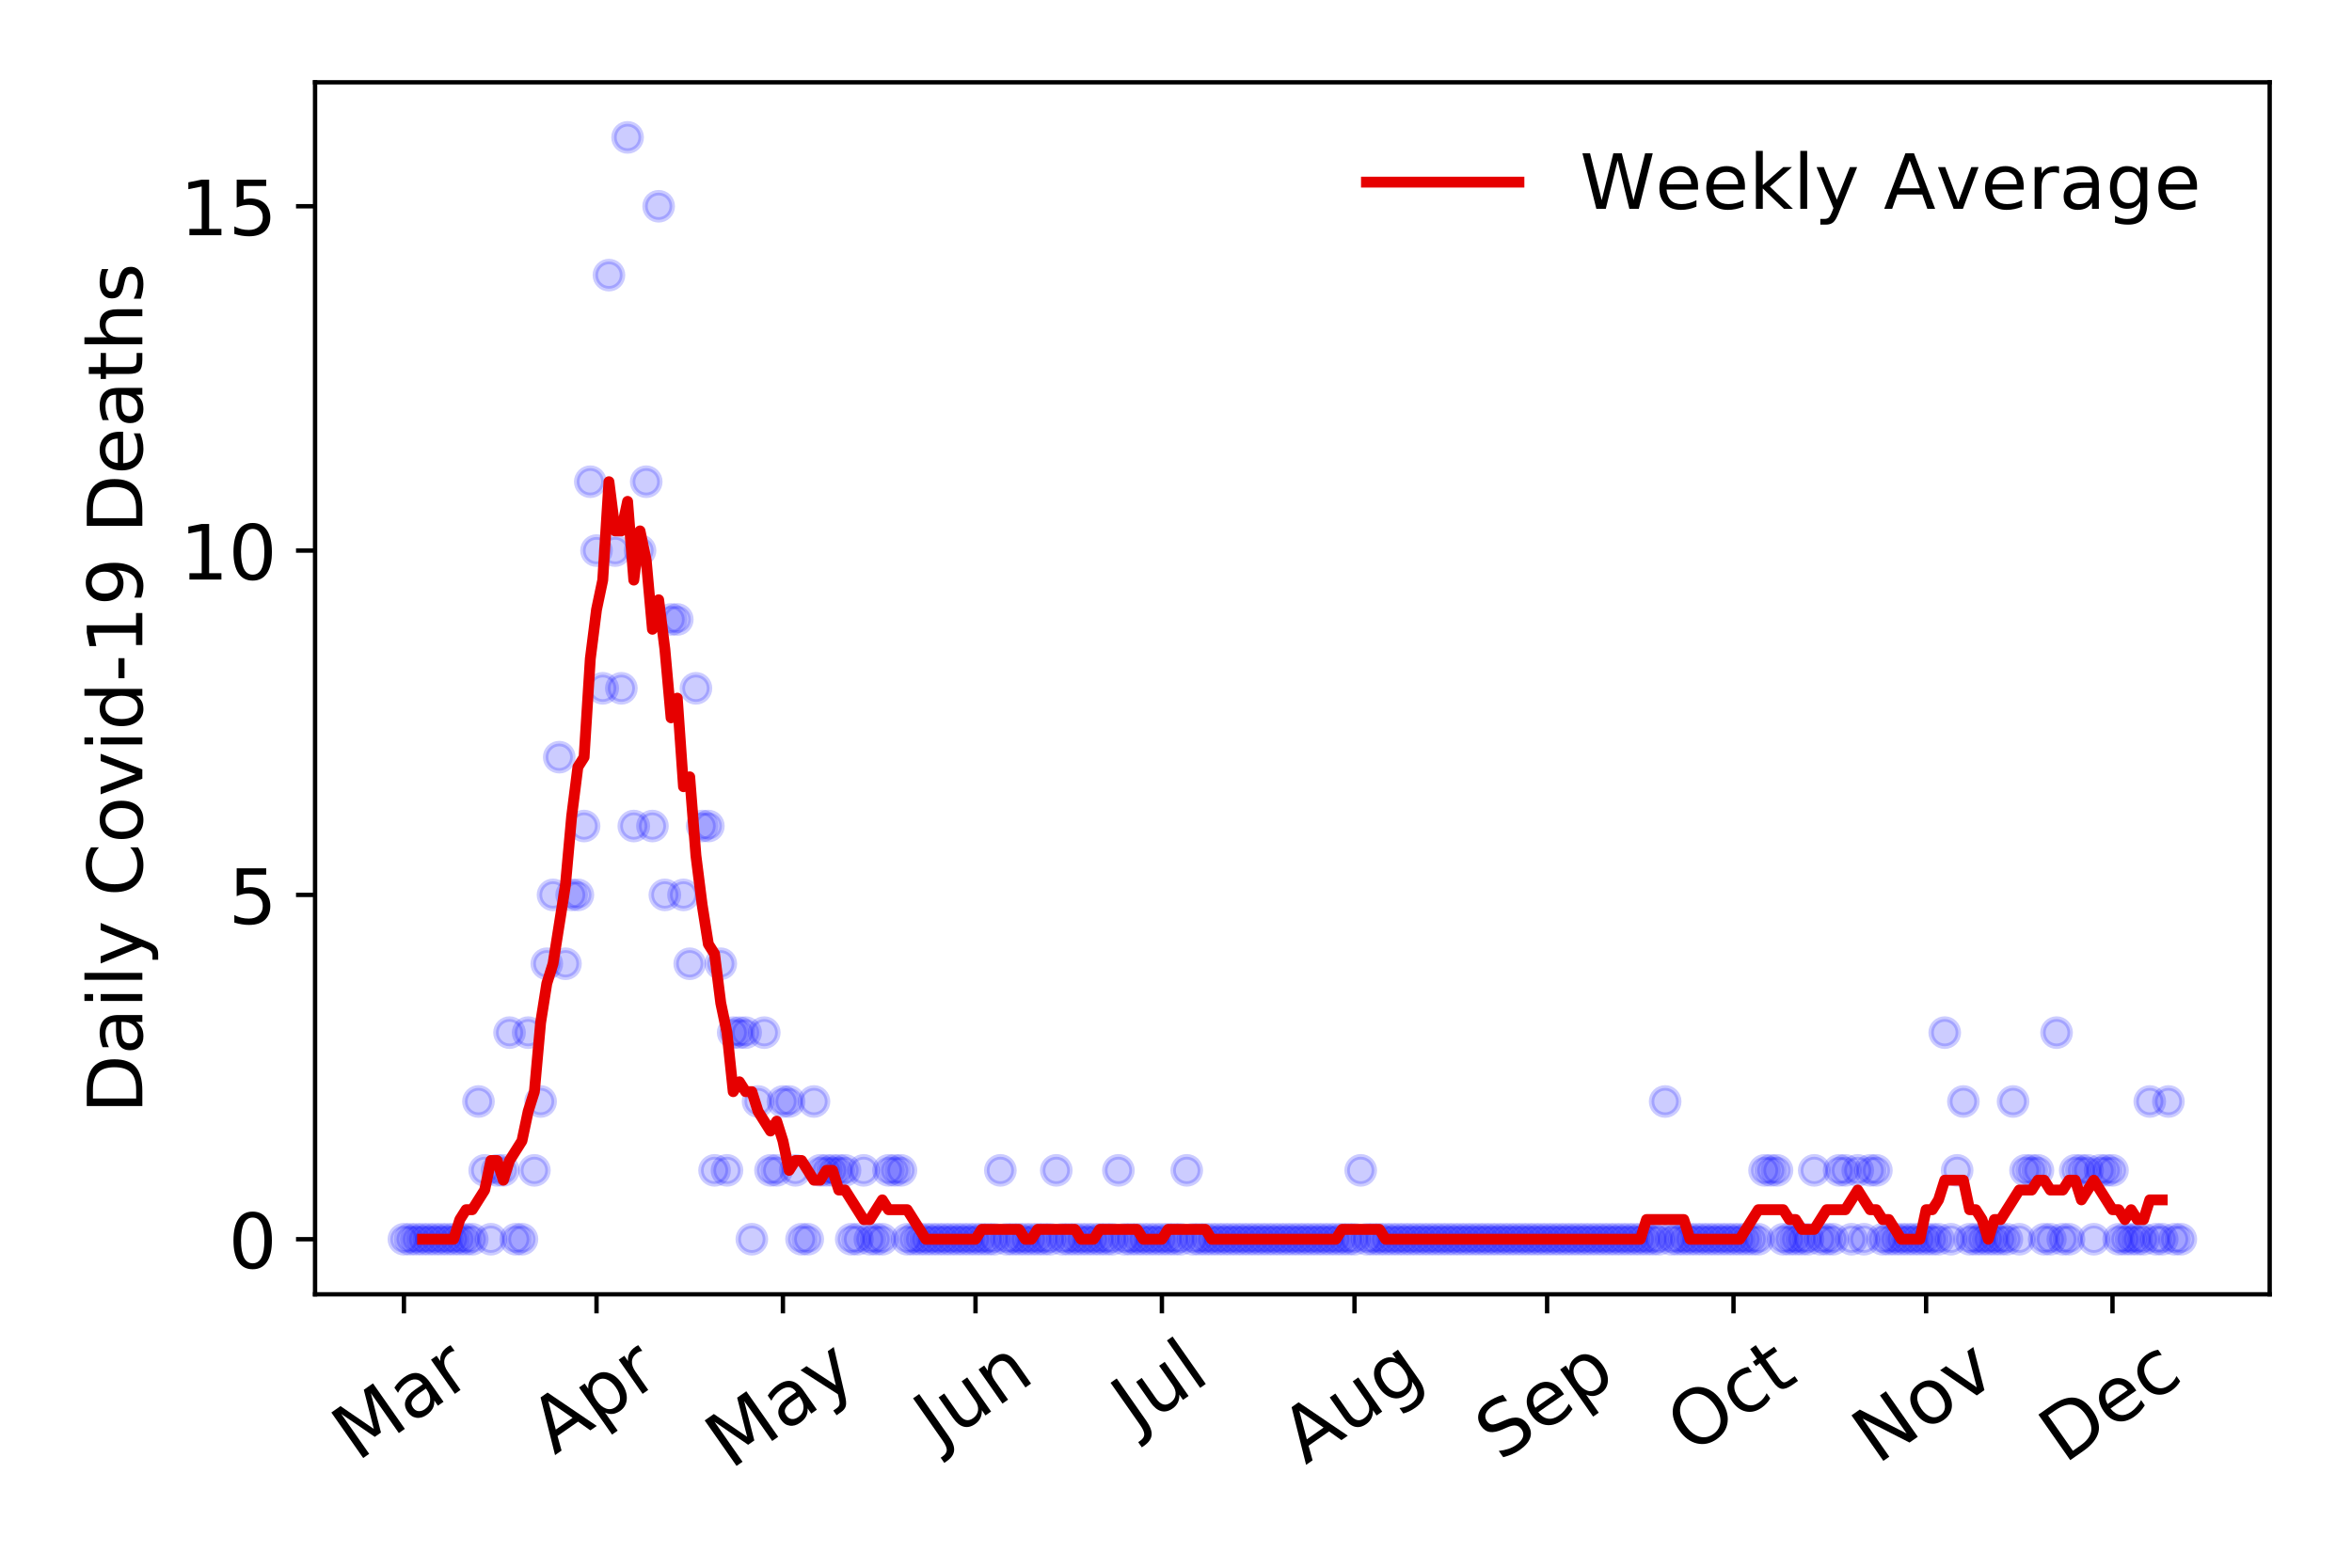 <?xml version="1.0" encoding="utf-8" standalone="no"?>
<!DOCTYPE svg PUBLIC "-//W3C//DTD SVG 1.1//EN"
  "http://www.w3.org/Graphics/SVG/1.1/DTD/svg11.dtd">
<!-- Created with matplotlib (https://matplotlib.org/) -->
<svg height="288pt" version="1.1" viewBox="0 0 432 288" width="432pt" xmlns="http://www.w3.org/2000/svg" xmlns:xlink="http://www.w3.org/1999/xlink">
 <defs>
  <style type="text/css">
*{stroke-linecap:butt;stroke-linejoin:round;}
  </style>
 </defs>
 <g id="figure_1">
  <g id="patch_1">
   <path d="M 0 288 
L 432 288 
L 432 0 
L 0 0 
z
" style="fill:#ffffff;"/>
  </g>
  <g id="axes_1">
   <g id="patch_2">
    <path d="M 57.87 237.778 
L 416.88 237.778 
L 416.88 15.12 
L 57.87 15.12 
z
" style="fill:#ffffff;"/>
   </g>
   <g id="matplotlib.axis_1">
    <g id="xtick_1">
     <g id="line2d_1">
      <defs>
       <path d="M 0 0 
L 0 3.5 
" id="md713af58a4" style="stroke:#000000;stroke-width:0.8;"/>
      </defs>
      <g>
       <use style="stroke:#000000;stroke-width:0.8;" x="74.189" xlink:href="#md713af58a4" y="237.778"/>
      </g>
     </g>
     <g id="text_1">
      <!-- Mar -->
      <defs>
       <path d="M 9.812 72.906 
L 24.516 72.906 
L 43.109 23.297 
L 61.812 72.906 
L 76.516 72.906 
L 76.516 0 
L 66.891 0 
L 66.891 64.016 
L 48.094 14.016 
L 38.188 14.016 
L 19.391 64.016 
L 19.391 0 
L 9.812 0 
z
" id="DejaVuSans-77"/>
       <path d="M 34.281 27.484 
Q 23.391 27.484 19.188 25 
Q 14.984 22.516 14.984 16.5 
Q 14.984 11.719 18.141 8.906 
Q 21.297 6.109 26.703 6.109 
Q 34.188 6.109 38.703 11.406 
Q 43.219 16.703 43.219 25.484 
L 43.219 27.484 
z
M 52.203 31.203 
L 52.203 0 
L 43.219 0 
L 43.219 8.297 
Q 40.141 3.328 35.547 0.953 
Q 30.953 -1.422 24.312 -1.422 
Q 15.922 -1.422 10.953 3.297 
Q 6 8.016 6 15.922 
Q 6 25.141 12.172 29.828 
Q 18.359 34.516 30.609 34.516 
L 43.219 34.516 
L 43.219 35.406 
Q 43.219 41.609 39.141 45 
Q 35.062 48.391 27.688 48.391 
Q 23 48.391 18.547 47.266 
Q 14.109 46.141 10.016 43.891 
L 10.016 52.203 
Q 14.938 54.109 19.578 55.047 
Q 24.219 56 28.609 56 
Q 40.484 56 46.344 49.844 
Q 52.203 43.703 52.203 31.203 
z
" id="DejaVuSans-97"/>
       <path d="M 41.109 46.297 
Q 39.594 47.172 37.812 47.578 
Q 36.031 48 33.891 48 
Q 26.266 48 22.188 43.047 
Q 18.109 38.094 18.109 28.812 
L 18.109 0 
L 9.078 0 
L 9.078 54.688 
L 18.109 54.688 
L 18.109 46.188 
Q 20.953 51.172 25.484 53.578 
Q 30.031 56 36.531 56 
Q 37.453 56 38.578 55.875 
Q 39.703 55.766 41.062 55.516 
z
" id="DejaVuSans-114"/>
      </defs>
      <g transform="translate(65.586 268.643)rotate(-35)scale(0.14 -0.14)">
       <use xlink:href="#DejaVuSans-77"/>
       <use x="86.279" xlink:href="#DejaVuSans-97"/>
       <use x="147.559" xlink:href="#DejaVuSans-114"/>
      </g>
     </g>
    </g>
    <g id="xtick_2">
     <g id="line2d_2">
      <g>
       <use style="stroke:#000000;stroke-width:0.8;" x="109.565" xlink:href="#md713af58a4" y="237.778"/>
      </g>
     </g>
     <g id="text_2">
      <!-- Apr -->
      <defs>
       <path d="M 34.188 63.188 
L 20.797 26.906 
L 47.609 26.906 
z
M 28.609 72.906 
L 39.797 72.906 
L 67.578 0 
L 57.328 0 
L 50.688 18.703 
L 17.828 18.703 
L 11.188 0 
L 0.781 0 
z
" id="DejaVuSans-65"/>
       <path d="M 18.109 8.203 
L 18.109 -20.797 
L 9.078 -20.797 
L 9.078 54.688 
L 18.109 54.688 
L 18.109 46.391 
Q 20.953 51.266 25.266 53.625 
Q 29.594 56 35.594 56 
Q 45.562 56 51.781 48.094 
Q 58.016 40.188 58.016 27.297 
Q 58.016 14.406 51.781 6.484 
Q 45.562 -1.422 35.594 -1.422 
Q 29.594 -1.422 25.266 0.953 
Q 20.953 3.328 18.109 8.203 
z
M 48.688 27.297 
Q 48.688 37.203 44.609 42.844 
Q 40.531 48.484 33.406 48.484 
Q 26.266 48.484 22.188 42.844 
Q 18.109 37.203 18.109 27.297 
Q 18.109 17.391 22.188 11.75 
Q 26.266 6.109 33.406 6.109 
Q 40.531 6.109 44.609 11.75 
Q 48.688 17.391 48.688 27.297 
z
" id="DejaVuSans-112"/>
      </defs>
      <g transform="translate(101.861 267.384)rotate(-35)scale(0.14 -0.14)">
       <use xlink:href="#DejaVuSans-65"/>
       <use x="68.408" xlink:href="#DejaVuSans-112"/>
       <use x="131.885" xlink:href="#DejaVuSans-114"/>
      </g>
     </g>
    </g>
    <g id="xtick_3">
     <g id="line2d_3">
      <g>
       <use style="stroke:#000000;stroke-width:0.8;" x="143.8" xlink:href="#md713af58a4" y="237.778"/>
      </g>
     </g>
     <g id="text_3">
      <!-- May -->
      <defs>
       <path d="M 32.172 -5.078 
Q 28.375 -14.844 24.75 -17.812 
Q 21.141 -20.797 15.094 -20.797 
L 7.906 -20.797 
L 7.906 -13.281 
L 13.188 -13.281 
Q 16.891 -13.281 18.938 -11.516 
Q 21 -9.766 23.484 -3.219 
L 25.094 0.875 
L 2.984 54.688 
L 12.5 54.688 
L 29.594 11.922 
L 46.688 54.688 
L 56.203 54.688 
z
" id="DejaVuSans-121"/>
      </defs>
      <g transform="translate(134.16 270.094)rotate(-35)scale(0.14 -0.14)">
       <use xlink:href="#DejaVuSans-77"/>
       <use x="86.279" xlink:href="#DejaVuSans-97"/>
       <use x="147.559" xlink:href="#DejaVuSans-121"/>
      </g>
     </g>
    </g>
    <g id="xtick_4">
     <g id="line2d_4">
      <g>
       <use style="stroke:#000000;stroke-width:0.8;" x="179.176" xlink:href="#md713af58a4" y="237.778"/>
      </g>
     </g>
     <g id="text_4">
      <!-- Jun -->
      <defs>
       <path d="M 9.812 72.906 
L 19.672 72.906 
L 19.672 5.078 
Q 19.672 -8.109 14.672 -14.062 
Q 9.672 -20.016 -1.422 -20.016 
L -5.172 -20.016 
L -5.172 -11.719 
L -2.094 -11.719 
Q 4.438 -11.719 7.125 -8.047 
Q 9.812 -4.391 9.812 5.078 
z
" id="DejaVuSans-74"/>
       <path d="M 8.5 21.578 
L 8.5 54.688 
L 17.484 54.688 
L 17.484 21.922 
Q 17.484 14.156 20.5 10.266 
Q 23.531 6.391 29.594 6.391 
Q 36.859 6.391 41.078 11.031 
Q 45.312 15.672 45.312 23.688 
L 45.312 54.688 
L 54.297 54.688 
L 54.297 0 
L 45.312 0 
L 45.312 8.406 
Q 42.047 3.422 37.719 1 
Q 33.406 -1.422 27.688 -1.422 
Q 18.266 -1.422 13.375 4.438 
Q 8.5 10.297 8.5 21.578 
z
M 31.109 56 
z
" id="DejaVuSans-117"/>
       <path d="M 54.891 33.016 
L 54.891 0 
L 45.906 0 
L 45.906 32.719 
Q 45.906 40.484 42.875 44.328 
Q 39.844 48.188 33.797 48.188 
Q 26.516 48.188 22.312 43.547 
Q 18.109 38.922 18.109 30.906 
L 18.109 0 
L 9.078 0 
L 9.078 54.688 
L 18.109 54.688 
L 18.109 46.188 
Q 21.344 51.125 25.703 53.562 
Q 30.078 56 35.797 56 
Q 45.219 56 50.047 50.172 
Q 54.891 44.344 54.891 33.016 
z
" id="DejaVuSans-110"/>
      </defs>
      <g transform="translate(172.432 266.039)rotate(-35)scale(0.14 -0.14)">
       <use xlink:href="#DejaVuSans-74"/>
       <use x="29.492" xlink:href="#DejaVuSans-117"/>
       <use x="92.871" xlink:href="#DejaVuSans-110"/>
      </g>
     </g>
    </g>
    <g id="xtick_5">
     <g id="line2d_5">
      <g>
       <use style="stroke:#000000;stroke-width:0.8;" x="213.411" xlink:href="#md713af58a4" y="237.778"/>
      </g>
     </g>
     <g id="text_5">
      <!-- Jul -->
      <defs>
       <path d="M 9.422 75.984 
L 18.406 75.984 
L 18.406 0 
L 9.422 0 
z
" id="DejaVuSans-108"/>
      </defs>
      <g transform="translate(208.708 263.181)rotate(-35)scale(0.14 -0.14)">
       <use xlink:href="#DejaVuSans-74"/>
       <use x="29.492" xlink:href="#DejaVuSans-117"/>
       <use x="92.871" xlink:href="#DejaVuSans-108"/>
      </g>
     </g>
    </g>
    <g id="xtick_6">
     <g id="line2d_6">
      <g>
       <use style="stroke:#000000;stroke-width:0.8;" x="248.787" xlink:href="#md713af58a4" y="237.778"/>
      </g>
     </g>
     <g id="text_6">
      <!-- Aug -->
      <defs>
       <path d="M 45.406 27.984 
Q 45.406 37.75 41.375 43.109 
Q 37.359 48.484 30.078 48.484 
Q 22.859 48.484 18.828 43.109 
Q 14.797 37.75 14.797 27.984 
Q 14.797 18.266 18.828 12.891 
Q 22.859 7.516 30.078 7.516 
Q 37.359 7.516 41.375 12.891 
Q 45.406 18.266 45.406 27.984 
z
M 54.391 6.781 
Q 54.391 -7.172 48.188 -13.984 
Q 42 -20.797 29.203 -20.797 
Q 24.469 -20.797 20.266 -20.094 
Q 16.062 -19.391 12.109 -17.922 
L 12.109 -9.188 
Q 16.062 -11.328 19.922 -12.344 
Q 23.781 -13.375 27.781 -13.375 
Q 36.625 -13.375 41.016 -8.766 
Q 45.406 -4.156 45.406 5.172 
L 45.406 9.625 
Q 42.625 4.781 38.281 2.391 
Q 33.938 0 27.875 0 
Q 17.828 0 11.672 7.656 
Q 5.516 15.328 5.516 27.984 
Q 5.516 40.672 11.672 48.328 
Q 17.828 56 27.875 56 
Q 33.938 56 38.281 53.609 
Q 42.625 51.219 45.406 46.391 
L 45.406 54.688 
L 54.391 54.688 
z
" id="DejaVuSans-103"/>
      </defs>
      <g transform="translate(239.806 269.172)rotate(-35)scale(0.14 -0.14)">
       <use xlink:href="#DejaVuSans-65"/>
       <use x="68.408" xlink:href="#DejaVuSans-117"/>
       <use x="131.787" xlink:href="#DejaVuSans-103"/>
      </g>
     </g>
    </g>
    <g id="xtick_7">
     <g id="line2d_7">
      <g>
       <use style="stroke:#000000;stroke-width:0.8;" x="284.163" xlink:href="#md713af58a4" y="237.778"/>
      </g>
     </g>
     <g id="text_7">
      <!-- Sep -->
      <defs>
       <path d="M 53.516 70.516 
L 53.516 60.891 
Q 47.906 63.578 42.922 64.891 
Q 37.938 66.219 33.297 66.219 
Q 25.25 66.219 20.875 63.094 
Q 16.5 59.969 16.5 54.203 
Q 16.5 49.359 19.406 46.891 
Q 22.312 44.438 30.422 42.922 
L 36.375 41.703 
Q 47.406 39.594 52.656 34.297 
Q 57.906 29 57.906 20.125 
Q 57.906 9.516 50.797 4.047 
Q 43.703 -1.422 29.984 -1.422 
Q 24.812 -1.422 18.969 -0.25 
Q 13.141 0.922 6.891 3.219 
L 6.891 13.375 
Q 12.891 10.016 18.656 8.297 
Q 24.422 6.594 29.984 6.594 
Q 38.422 6.594 43.016 9.906 
Q 47.609 13.234 47.609 19.391 
Q 47.609 24.75 44.312 27.781 
Q 41.016 30.812 33.5 32.328 
L 27.484 33.5 
Q 16.453 35.688 11.516 40.375 
Q 6.594 45.062 6.594 53.422 
Q 6.594 63.094 13.406 68.656 
Q 20.219 74.219 32.172 74.219 
Q 37.312 74.219 42.625 73.281 
Q 47.953 72.359 53.516 70.516 
z
" id="DejaVuSans-83"/>
       <path d="M 56.203 29.594 
L 56.203 25.203 
L 14.891 25.203 
Q 15.484 15.922 20.484 11.062 
Q 25.484 6.203 34.422 6.203 
Q 39.594 6.203 44.453 7.469 
Q 49.312 8.734 54.109 11.281 
L 54.109 2.781 
Q 49.266 0.734 44.188 -0.344 
Q 39.109 -1.422 33.891 -1.422 
Q 20.797 -1.422 13.156 6.188 
Q 5.516 13.812 5.516 26.812 
Q 5.516 40.234 12.766 48.109 
Q 20.016 56 32.328 56 
Q 43.359 56 49.781 48.891 
Q 56.203 41.797 56.203 29.594 
z
M 47.219 32.234 
Q 47.125 39.594 43.094 43.984 
Q 39.062 48.391 32.422 48.391 
Q 24.906 48.391 20.391 44.141 
Q 15.875 39.891 15.188 32.172 
z
" id="DejaVuSans-101"/>
      </defs>
      <g transform="translate(275.57 268.629)rotate(-35)scale(0.14 -0.14)">
       <use xlink:href="#DejaVuSans-83"/>
       <use x="63.477" xlink:href="#DejaVuSans-101"/>
       <use x="125" xlink:href="#DejaVuSans-112"/>
      </g>
     </g>
    </g>
    <g id="xtick_8">
     <g id="line2d_8">
      <g>
       <use style="stroke:#000000;stroke-width:0.8;" x="318.398" xlink:href="#md713af58a4" y="237.778"/>
      </g>
     </g>
     <g id="text_8">
      <!-- Oct -->
      <defs>
       <path d="M 39.406 66.219 
Q 28.656 66.219 22.328 58.203 
Q 16.016 50.203 16.016 36.375 
Q 16.016 22.609 22.328 14.594 
Q 28.656 6.594 39.406 6.594 
Q 50.141 6.594 56.422 14.594 
Q 62.703 22.609 62.703 36.375 
Q 62.703 50.203 56.422 58.203 
Q 50.141 66.219 39.406 66.219 
z
M 39.406 74.219 
Q 54.734 74.219 63.906 63.938 
Q 73.094 53.656 73.094 36.375 
Q 73.094 19.141 63.906 8.859 
Q 54.734 -1.422 39.406 -1.422 
Q 24.031 -1.422 14.812 8.828 
Q 5.609 19.094 5.609 36.375 
Q 5.609 53.656 14.812 63.938 
Q 24.031 74.219 39.406 74.219 
z
" id="DejaVuSans-79"/>
       <path d="M 48.781 52.594 
L 48.781 44.188 
Q 44.969 46.297 41.141 47.344 
Q 37.312 48.391 33.406 48.391 
Q 24.656 48.391 19.812 42.844 
Q 14.984 37.312 14.984 27.297 
Q 14.984 17.281 19.812 11.734 
Q 24.656 6.203 33.406 6.203 
Q 37.312 6.203 41.141 7.25 
Q 44.969 8.297 48.781 10.406 
L 48.781 2.094 
Q 45.016 0.344 40.984 -0.531 
Q 36.969 -1.422 32.422 -1.422 
Q 20.062 -1.422 12.781 6.344 
Q 5.516 14.109 5.516 27.297 
Q 5.516 40.672 12.859 48.328 
Q 20.219 56 33.016 56 
Q 37.156 56 41.109 55.141 
Q 45.062 54.297 48.781 52.594 
z
" id="DejaVuSans-99"/>
       <path d="M 18.312 70.219 
L 18.312 54.688 
L 36.812 54.688 
L 36.812 47.703 
L 18.312 47.703 
L 18.312 18.016 
Q 18.312 11.328 20.141 9.422 
Q 21.969 7.516 27.594 7.516 
L 36.812 7.516 
L 36.812 0 
L 27.594 0 
Q 17.188 0 13.234 3.875 
Q 9.281 7.766 9.281 18.016 
L 9.281 47.703 
L 2.688 47.703 
L 2.688 54.688 
L 9.281 54.688 
L 9.281 70.219 
z
" id="DejaVuSans-116"/>
      </defs>
      <g transform="translate(310.699 267.377)rotate(-35)scale(0.14 -0.14)">
       <use xlink:href="#DejaVuSans-79"/>
       <use x="78.711" xlink:href="#DejaVuSans-99"/>
       <use x="133.691" xlink:href="#DejaVuSans-116"/>
      </g>
     </g>
    </g>
    <g id="xtick_9">
     <g id="line2d_9">
      <g>
       <use style="stroke:#000000;stroke-width:0.8;" x="353.774" xlink:href="#md713af58a4" y="237.778"/>
      </g>
     </g>
     <g id="text_9">
      <!-- Nov -->
      <defs>
       <path d="M 9.812 72.906 
L 23.094 72.906 
L 55.422 11.922 
L 55.422 72.906 
L 64.984 72.906 
L 64.984 0 
L 51.703 0 
L 19.391 60.984 
L 19.391 0 
L 9.812 0 
z
" id="DejaVuSans-78"/>
       <path d="M 30.609 48.391 
Q 23.391 48.391 19.188 42.75 
Q 14.984 37.109 14.984 27.297 
Q 14.984 17.484 19.156 11.844 
Q 23.344 6.203 30.609 6.203 
Q 37.797 6.203 41.984 11.859 
Q 46.188 17.531 46.188 27.297 
Q 46.188 37.016 41.984 42.703 
Q 37.797 48.391 30.609 48.391 
z
M 30.609 56 
Q 42.328 56 49.016 48.375 
Q 55.719 40.766 55.719 27.297 
Q 55.719 13.875 49.016 6.219 
Q 42.328 -1.422 30.609 -1.422 
Q 18.844 -1.422 12.172 6.219 
Q 5.516 13.875 5.516 27.297 
Q 5.516 40.766 12.172 48.375 
Q 18.844 56 30.609 56 
z
" id="DejaVuSans-111"/>
       <path d="M 2.984 54.688 
L 12.5 54.688 
L 29.594 8.797 
L 46.688 54.688 
L 56.203 54.688 
L 35.688 0 
L 23.484 0 
z
" id="DejaVuSans-118"/>
      </defs>
      <g transform="translate(344.797 269.166)rotate(-35)scale(0.14 -0.14)">
       <use xlink:href="#DejaVuSans-78"/>
       <use x="74.805" xlink:href="#DejaVuSans-111"/>
       <use x="135.986" xlink:href="#DejaVuSans-118"/>
      </g>
     </g>
    </g>
    <g id="xtick_10">
     <g id="line2d_10">
      <g>
       <use style="stroke:#000000;stroke-width:0.8;" x="388.009" xlink:href="#md713af58a4" y="237.778"/>
      </g>
     </g>
     <g id="text_10">
      <!-- Dec -->
      <defs>
       <path d="M 19.672 64.797 
L 19.672 8.109 
L 31.594 8.109 
Q 46.688 8.109 53.688 14.938 
Q 60.688 21.781 60.688 36.531 
Q 60.688 51.172 53.688 57.984 
Q 46.688 64.797 31.594 64.797 
z
M 9.812 72.906 
L 30.078 72.906 
Q 51.266 72.906 61.172 64.094 
Q 71.094 55.281 71.094 36.531 
Q 71.094 17.672 61.125 8.828 
Q 51.172 0 30.078 0 
L 9.812 0 
z
" id="DejaVuSans-68"/>
      </defs>
      <g transform="translate(379.128 269.032)rotate(-35)scale(0.14 -0.14)">
       <use xlink:href="#DejaVuSans-68"/>
       <use x="77.002" xlink:href="#DejaVuSans-101"/>
       <use x="138.525" xlink:href="#DejaVuSans-99"/>
      </g>
     </g>
    </g>
   </g>
   <g id="matplotlib.axis_2">
    <g id="ytick_1">
     <g id="line2d_11">
      <defs>
       <path d="M 0 0 
L -3.5 0 
" id="m39cefe12f5" style="stroke:#000000;stroke-width:0.8;"/>
      </defs>
      <g>
       <use style="stroke:#000000;stroke-width:0.8;" x="57.87" xlink:href="#m39cefe12f5" y="227.657"/>
      </g>
     </g>
     <g id="text_11">
      <!-- 0 -->
      <defs>
       <path d="M 31.781 66.406 
Q 24.172 66.406 20.328 58.906 
Q 16.5 51.422 16.5 36.375 
Q 16.5 21.391 20.328 13.891 
Q 24.172 6.391 31.781 6.391 
Q 39.453 6.391 43.281 13.891 
Q 47.125 21.391 47.125 36.375 
Q 47.125 51.422 43.281 58.906 
Q 39.453 66.406 31.781 66.406 
z
M 31.781 74.219 
Q 44.047 74.219 50.516 64.516 
Q 56.984 54.828 56.984 36.375 
Q 56.984 17.969 50.516 8.266 
Q 44.047 -1.422 31.781 -1.422 
Q 19.531 -1.422 13.062 8.266 
Q 6.594 17.969 6.594 36.375 
Q 6.594 54.828 13.062 64.516 
Q 19.531 74.219 31.781 74.219 
z
" id="DejaVuSans-48"/>
      </defs>
      <g transform="translate(41.962 232.976)scale(0.14 -0.14)">
       <use xlink:href="#DejaVuSans-48"/>
      </g>
     </g>
    </g>
    <g id="ytick_2">
     <g id="line2d_12">
      <g>
       <use style="stroke:#000000;stroke-width:0.8;" x="57.87" xlink:href="#m39cefe12f5" y="164.402"/>
      </g>
     </g>
     <g id="text_12">
      <!-- 5 -->
      <defs>
       <path d="M 10.797 72.906 
L 49.516 72.906 
L 49.516 64.594 
L 19.828 64.594 
L 19.828 46.734 
Q 21.969 47.469 24.109 47.828 
Q 26.266 48.188 28.422 48.188 
Q 40.625 48.188 47.75 41.5 
Q 54.891 34.812 54.891 23.391 
Q 54.891 11.625 47.562 5.094 
Q 40.234 -1.422 26.906 -1.422 
Q 22.312 -1.422 17.547 -0.641 
Q 12.797 0.141 7.719 1.703 
L 7.719 11.625 
Q 12.109 9.234 16.797 8.062 
Q 21.484 6.891 26.703 6.891 
Q 35.156 6.891 40.078 11.328 
Q 45.016 15.766 45.016 23.391 
Q 45.016 31 40.078 35.438 
Q 35.156 39.891 26.703 39.891 
Q 22.75 39.891 18.812 39.016 
Q 14.891 38.141 10.797 36.281 
z
" id="DejaVuSans-53"/>
      </defs>
      <g transform="translate(41.962 169.721)scale(0.14 -0.14)">
       <use xlink:href="#DejaVuSans-53"/>
      </g>
     </g>
    </g>
    <g id="ytick_3">
     <g id="line2d_13">
      <g>
       <use style="stroke:#000000;stroke-width:0.8;" x="57.87" xlink:href="#m39cefe12f5" y="101.147"/>
      </g>
     </g>
     <g id="text_13">
      <!-- 10 -->
      <defs>
       <path d="M 12.406 8.297 
L 28.516 8.297 
L 28.516 63.922 
L 10.984 60.406 
L 10.984 69.391 
L 28.422 72.906 
L 38.281 72.906 
L 38.281 8.297 
L 54.391 8.297 
L 54.391 0 
L 12.406 0 
z
" id="DejaVuSans-49"/>
      </defs>
      <g transform="translate(33.055 106.466)scale(0.14 -0.14)">
       <use xlink:href="#DejaVuSans-49"/>
       <use x="63.623" xlink:href="#DejaVuSans-48"/>
      </g>
     </g>
    </g>
    <g id="ytick_4">
     <g id="line2d_14">
      <g>
       <use style="stroke:#000000;stroke-width:0.8;" x="57.87" xlink:href="#m39cefe12f5" y="37.892"/>
      </g>
     </g>
     <g id="text_14">
      <!-- 15 -->
      <g transform="translate(33.055 43.211)scale(0.14 -0.14)">
       <use xlink:href="#DejaVuSans-49"/>
       <use x="63.623" xlink:href="#DejaVuSans-53"/>
      </g>
     </g>
    </g>
    <g id="text_15">
     <!-- Daily Covid-19 Deaths -->
     <defs>
      <path d="M 9.422 54.688 
L 18.406 54.688 
L 18.406 0 
L 9.422 0 
z
M 9.422 75.984 
L 18.406 75.984 
L 18.406 64.594 
L 9.422 64.594 
z
" id="DejaVuSans-105"/>
      <path id="DejaVuSans-32"/>
      <path d="M 64.406 67.281 
L 64.406 56.891 
Q 59.422 61.531 53.781 63.812 
Q 48.141 66.109 41.797 66.109 
Q 29.297 66.109 22.656 58.469 
Q 16.016 50.828 16.016 36.375 
Q 16.016 21.969 22.656 14.328 
Q 29.297 6.688 41.797 6.688 
Q 48.141 6.688 53.781 8.984 
Q 59.422 11.281 64.406 15.922 
L 64.406 5.609 
Q 59.234 2.094 53.438 0.328 
Q 47.656 -1.422 41.219 -1.422 
Q 24.656 -1.422 15.125 8.703 
Q 5.609 18.844 5.609 36.375 
Q 5.609 53.953 15.125 64.078 
Q 24.656 74.219 41.219 74.219 
Q 47.75 74.219 53.531 72.484 
Q 59.328 70.75 64.406 67.281 
z
" id="DejaVuSans-67"/>
      <path d="M 45.406 46.391 
L 45.406 75.984 
L 54.391 75.984 
L 54.391 0 
L 45.406 0 
L 45.406 8.203 
Q 42.578 3.328 38.25 0.953 
Q 33.938 -1.422 27.875 -1.422 
Q 17.969 -1.422 11.734 6.484 
Q 5.516 14.406 5.516 27.297 
Q 5.516 40.188 11.734 48.094 
Q 17.969 56 27.875 56 
Q 33.938 56 38.25 53.625 
Q 42.578 51.266 45.406 46.391 
z
M 14.797 27.297 
Q 14.797 17.391 18.875 11.75 
Q 22.953 6.109 30.078 6.109 
Q 37.203 6.109 41.297 11.75 
Q 45.406 17.391 45.406 27.297 
Q 45.406 37.203 41.297 42.844 
Q 37.203 48.484 30.078 48.484 
Q 22.953 48.484 18.875 42.844 
Q 14.797 37.203 14.797 27.297 
z
" id="DejaVuSans-100"/>
      <path d="M 4.891 31.391 
L 31.203 31.391 
L 31.203 23.391 
L 4.891 23.391 
z
" id="DejaVuSans-45"/>
      <path d="M 10.984 1.516 
L 10.984 10.5 
Q 14.703 8.734 18.5 7.812 
Q 22.312 6.891 25.984 6.891 
Q 35.75 6.891 40.891 13.453 
Q 46.047 20.016 46.781 33.406 
Q 43.953 29.203 39.594 26.953 
Q 35.25 24.703 29.984 24.703 
Q 19.047 24.703 12.672 31.312 
Q 6.297 37.938 6.297 49.422 
Q 6.297 60.641 12.938 67.422 
Q 19.578 74.219 30.609 74.219 
Q 43.266 74.219 49.922 64.516 
Q 56.594 54.828 56.594 36.375 
Q 56.594 19.141 48.406 8.859 
Q 40.234 -1.422 26.422 -1.422 
Q 22.703 -1.422 18.891 -0.688 
Q 15.094 0.047 10.984 1.516 
z
M 30.609 32.422 
Q 37.25 32.422 41.125 36.953 
Q 45.016 41.5 45.016 49.422 
Q 45.016 57.281 41.125 61.844 
Q 37.25 66.406 30.609 66.406 
Q 23.969 66.406 20.094 61.844 
Q 16.219 57.281 16.219 49.422 
Q 16.219 41.5 20.094 36.953 
Q 23.969 32.422 30.609 32.422 
z
" id="DejaVuSans-57"/>
      <path d="M 54.891 33.016 
L 54.891 0 
L 45.906 0 
L 45.906 32.719 
Q 45.906 40.484 42.875 44.328 
Q 39.844 48.188 33.797 48.188 
Q 26.516 48.188 22.312 43.547 
Q 18.109 38.922 18.109 30.906 
L 18.109 0 
L 9.078 0 
L 9.078 75.984 
L 18.109 75.984 
L 18.109 46.188 
Q 21.344 51.125 25.703 53.562 
Q 30.078 56 35.797 56 
Q 45.219 56 50.047 50.172 
Q 54.891 44.344 54.891 33.016 
z
" id="DejaVuSans-104"/>
      <path d="M 44.281 53.078 
L 44.281 44.578 
Q 40.484 46.531 36.375 47.5 
Q 32.281 48.484 27.875 48.484 
Q 21.188 48.484 17.844 46.438 
Q 14.5 44.391 14.5 40.281 
Q 14.5 37.156 16.891 35.375 
Q 19.281 33.594 26.516 31.984 
L 29.594 31.297 
Q 39.156 29.25 43.188 25.516 
Q 47.219 21.781 47.219 15.094 
Q 47.219 7.469 41.188 3.016 
Q 35.156 -1.422 24.609 -1.422 
Q 20.219 -1.422 15.453 -0.562 
Q 10.688 0.297 5.422 2 
L 5.422 11.281 
Q 10.406 8.688 15.234 7.391 
Q 20.062 6.109 24.812 6.109 
Q 31.156 6.109 34.562 8.281 
Q 37.984 10.453 37.984 14.406 
Q 37.984 18.062 35.516 20.016 
Q 33.062 21.969 24.703 23.781 
L 21.578 24.516 
Q 13.234 26.266 9.516 29.906 
Q 5.812 33.547 5.812 39.891 
Q 5.812 47.609 11.281 51.797 
Q 16.75 56 26.812 56 
Q 31.781 56 36.172 55.266 
Q 40.578 54.547 44.281 53.078 
z
" id="DejaVuSans-115"/>
     </defs>
     <g transform="translate(26.143 204.56)rotate(-90)scale(0.14 -0.14)">
      <use xlink:href="#DejaVuSans-68"/>
      <use x="77.002" xlink:href="#DejaVuSans-97"/>
      <use x="138.281" xlink:href="#DejaVuSans-105"/>
      <use x="166.064" xlink:href="#DejaVuSans-108"/>
      <use x="193.848" xlink:href="#DejaVuSans-121"/>
      <use x="253.027" xlink:href="#DejaVuSans-32"/>
      <use x="284.814" xlink:href="#DejaVuSans-67"/>
      <use x="354.639" xlink:href="#DejaVuSans-111"/>
      <use x="415.82" xlink:href="#DejaVuSans-118"/>
      <use x="475" xlink:href="#DejaVuSans-105"/>
      <use x="502.783" xlink:href="#DejaVuSans-100"/>
      <use x="566.26" xlink:href="#DejaVuSans-45"/>
      <use x="602.344" xlink:href="#DejaVuSans-49"/>
      <use x="665.967" xlink:href="#DejaVuSans-57"/>
      <use x="729.59" xlink:href="#DejaVuSans-32"/>
      <use x="761.377" xlink:href="#DejaVuSans-68"/>
      <use x="838.379" xlink:href="#DejaVuSans-101"/>
      <use x="899.902" xlink:href="#DejaVuSans-97"/>
      <use x="961.182" xlink:href="#DejaVuSans-116"/>
      <use x="1000.391" xlink:href="#DejaVuSans-104"/>
      <use x="1063.77" xlink:href="#DejaVuSans-115"/>
     </g>
    </g>
   </g>
   <g id="line2d_15">
    <defs>
     <path d="M 0 2.5 
C 0.663 2.5 1.299 2.237 1.768 1.768 
C 2.237 1.299 2.5 0.663 2.5 0 
C 2.5 -0.663 2.237 -1.299 1.768 -1.768 
C 1.299 -2.237 0.663 -2.5 0 -2.5 
C -0.663 -2.5 -1.299 -2.237 -1.768 -1.768 
C -2.237 -1.299 -2.5 -0.663 -2.5 0 
C -2.5 0.663 -2.237 1.299 -1.768 1.768 
C -1.299 2.237 -0.663 2.5 0 2.5 
z
" id="mf0d9320829" style="stroke:#0000ff;stroke-opacity:0.2;"/>
    </defs>
    <g clip-path="url(#pce3742c8af)">
     <use style="fill:#0000ff;fill-opacity:0.2;stroke:#0000ff;stroke-opacity:0.2;" x="74.189" xlink:href="#mf0d9320829" y="227.657"/>
     <use style="fill:#0000ff;fill-opacity:0.2;stroke:#0000ff;stroke-opacity:0.2;" x="75.33" xlink:href="#mf0d9320829" y="227.657"/>
     <use style="fill:#0000ff;fill-opacity:0.2;stroke:#0000ff;stroke-opacity:0.2;" x="76.471" xlink:href="#mf0d9320829" y="227.657"/>
     <use style="fill:#0000ff;fill-opacity:0.2;stroke:#0000ff;stroke-opacity:0.2;" x="77.612" xlink:href="#mf0d9320829" y="227.657"/>
     <use style="fill:#0000ff;fill-opacity:0.2;stroke:#0000ff;stroke-opacity:0.2;" x="78.753" xlink:href="#mf0d9320829" y="227.657"/>
     <use style="fill:#0000ff;fill-opacity:0.2;stroke:#0000ff;stroke-opacity:0.2;" x="79.894" xlink:href="#mf0d9320829" y="227.657"/>
     <use style="fill:#0000ff;fill-opacity:0.2;stroke:#0000ff;stroke-opacity:0.2;" x="81.036" xlink:href="#mf0d9320829" y="227.657"/>
     <use style="fill:#0000ff;fill-opacity:0.2;stroke:#0000ff;stroke-opacity:0.2;" x="82.177" xlink:href="#mf0d9320829" y="227.657"/>
     <use style="fill:#0000ff;fill-opacity:0.2;stroke:#0000ff;stroke-opacity:0.2;" x="83.318" xlink:href="#mf0d9320829" y="227.657"/>
     <use style="fill:#0000ff;fill-opacity:0.2;stroke:#0000ff;stroke-opacity:0.2;" x="84.459" xlink:href="#mf0d9320829" y="227.657"/>
     <use style="fill:#0000ff;fill-opacity:0.2;stroke:#0000ff;stroke-opacity:0.2;" x="85.6" xlink:href="#mf0d9320829" y="227.657"/>
     <use style="fill:#0000ff;fill-opacity:0.2;stroke:#0000ff;stroke-opacity:0.2;" x="86.741" xlink:href="#mf0d9320829" y="227.657"/>
     <use style="fill:#0000ff;fill-opacity:0.2;stroke:#0000ff;stroke-opacity:0.2;" x="87.883" xlink:href="#mf0d9320829" y="202.355"/>
     <use style="fill:#0000ff;fill-opacity:0.2;stroke:#0000ff;stroke-opacity:0.2;" x="89.024" xlink:href="#mf0d9320829" y="215.006"/>
     <use style="fill:#0000ff;fill-opacity:0.2;stroke:#0000ff;stroke-opacity:0.2;" x="90.165" xlink:href="#mf0d9320829" y="227.657"/>
     <use style="fill:#0000ff;fill-opacity:0.2;stroke:#0000ff;stroke-opacity:0.2;" x="91.306" xlink:href="#mf0d9320829" y="215.006"/>
     <use style="fill:#0000ff;fill-opacity:0.2;stroke:#0000ff;stroke-opacity:0.2;" x="92.447" xlink:href="#mf0d9320829" y="215.006"/>
     <use style="fill:#0000ff;fill-opacity:0.2;stroke:#0000ff;stroke-opacity:0.2;" x="93.588" xlink:href="#mf0d9320829" y="189.704"/>
     <use style="fill:#0000ff;fill-opacity:0.2;stroke:#0000ff;stroke-opacity:0.2;" x="94.73" xlink:href="#mf0d9320829" y="227.657"/>
     <use style="fill:#0000ff;fill-opacity:0.2;stroke:#0000ff;stroke-opacity:0.2;" x="95.871" xlink:href="#mf0d9320829" y="227.657"/>
     <use style="fill:#0000ff;fill-opacity:0.2;stroke:#0000ff;stroke-opacity:0.2;" x="97.012" xlink:href="#mf0d9320829" y="189.704"/>
     <use style="fill:#0000ff;fill-opacity:0.2;stroke:#0000ff;stroke-opacity:0.2;" x="98.153" xlink:href="#mf0d9320829" y="215.006"/>
     <use style="fill:#0000ff;fill-opacity:0.2;stroke:#0000ff;stroke-opacity:0.2;" x="99.294" xlink:href="#mf0d9320829" y="202.355"/>
     <use style="fill:#0000ff;fill-opacity:0.2;stroke:#0000ff;stroke-opacity:0.2;" x="100.435" xlink:href="#mf0d9320829" y="177.053"/>
     <use style="fill:#0000ff;fill-opacity:0.2;stroke:#0000ff;stroke-opacity:0.2;" x="101.577" xlink:href="#mf0d9320829" y="164.402"/>
     <use style="fill:#0000ff;fill-opacity:0.2;stroke:#0000ff;stroke-opacity:0.2;" x="102.718" xlink:href="#mf0d9320829" y="139.1"/>
     <use style="fill:#0000ff;fill-opacity:0.2;stroke:#0000ff;stroke-opacity:0.2;" x="103.859" xlink:href="#mf0d9320829" y="177.053"/>
     <use style="fill:#0000ff;fill-opacity:0.2;stroke:#0000ff;stroke-opacity:0.2;" x="105" xlink:href="#mf0d9320829" y="164.402"/>
     <use style="fill:#0000ff;fill-opacity:0.2;stroke:#0000ff;stroke-opacity:0.2;" x="106.141" xlink:href="#mf0d9320829" y="164.402"/>
     <use style="fill:#0000ff;fill-opacity:0.2;stroke:#0000ff;stroke-opacity:0.2;" x="107.282" xlink:href="#mf0d9320829" y="151.751"/>
     <use style="fill:#0000ff;fill-opacity:0.2;stroke:#0000ff;stroke-opacity:0.2;" x="108.424" xlink:href="#mf0d9320829" y="88.496"/>
     <use style="fill:#0000ff;fill-opacity:0.2;stroke:#0000ff;stroke-opacity:0.2;" x="109.565" xlink:href="#mf0d9320829" y="101.147"/>
     <use style="fill:#0000ff;fill-opacity:0.2;stroke:#0000ff;stroke-opacity:0.2;" x="110.706" xlink:href="#mf0d9320829" y="126.449"/>
     <use style="fill:#0000ff;fill-opacity:0.2;stroke:#0000ff;stroke-opacity:0.2;" x="111.847" xlink:href="#mf0d9320829" y="50.543"/>
     <use style="fill:#0000ff;fill-opacity:0.2;stroke:#0000ff;stroke-opacity:0.2;" x="112.988" xlink:href="#mf0d9320829" y="101.147"/>
     <use style="fill:#0000ff;fill-opacity:0.2;stroke:#0000ff;stroke-opacity:0.2;" x="114.129" xlink:href="#mf0d9320829" y="126.449"/>
     <use style="fill:#0000ff;fill-opacity:0.2;stroke:#0000ff;stroke-opacity:0.2;" x="115.271" xlink:href="#mf0d9320829" y="25.241"/>
     <use style="fill:#0000ff;fill-opacity:0.2;stroke:#0000ff;stroke-opacity:0.2;" x="116.412" xlink:href="#mf0d9320829" y="151.751"/>
     <use style="fill:#0000ff;fill-opacity:0.2;stroke:#0000ff;stroke-opacity:0.2;" x="117.553" xlink:href="#mf0d9320829" y="101.147"/>
     <use style="fill:#0000ff;fill-opacity:0.2;stroke:#0000ff;stroke-opacity:0.2;" x="118.694" xlink:href="#mf0d9320829" y="88.496"/>
     <use style="fill:#0000ff;fill-opacity:0.2;stroke:#0000ff;stroke-opacity:0.2;" x="119.835" xlink:href="#mf0d9320829" y="151.751"/>
     <use style="fill:#0000ff;fill-opacity:0.2;stroke:#0000ff;stroke-opacity:0.2;" x="120.976" xlink:href="#mf0d9320829" y="37.892"/>
     <use style="fill:#0000ff;fill-opacity:0.2;stroke:#0000ff;stroke-opacity:0.2;" x="122.117" xlink:href="#mf0d9320829" y="164.402"/>
     <use style="fill:#0000ff;fill-opacity:0.2;stroke:#0000ff;stroke-opacity:0.2;" x="123.259" xlink:href="#mf0d9320829" y="113.798"/>
     <use style="fill:#0000ff;fill-opacity:0.2;stroke:#0000ff;stroke-opacity:0.2;" x="124.4" xlink:href="#mf0d9320829" y="113.798"/>
     <use style="fill:#0000ff;fill-opacity:0.2;stroke:#0000ff;stroke-opacity:0.2;" x="125.541" xlink:href="#mf0d9320829" y="164.402"/>
     <use style="fill:#0000ff;fill-opacity:0.2;stroke:#0000ff;stroke-opacity:0.2;" x="126.682" xlink:href="#mf0d9320829" y="177.053"/>
     <use style="fill:#0000ff;fill-opacity:0.2;stroke:#0000ff;stroke-opacity:0.2;" x="127.823" xlink:href="#mf0d9320829" y="126.449"/>
     <use style="fill:#0000ff;fill-opacity:0.2;stroke:#0000ff;stroke-opacity:0.2;" x="128.964" xlink:href="#mf0d9320829" y="151.751"/>
     <use style="fill:#0000ff;fill-opacity:0.2;stroke:#0000ff;stroke-opacity:0.2;" x="130.106" xlink:href="#mf0d9320829" y="151.751"/>
     <use style="fill:#0000ff;fill-opacity:0.2;stroke:#0000ff;stroke-opacity:0.2;" x="131.247" xlink:href="#mf0d9320829" y="215.006"/>
     <use style="fill:#0000ff;fill-opacity:0.2;stroke:#0000ff;stroke-opacity:0.2;" x="132.388" xlink:href="#mf0d9320829" y="177.053"/>
     <use style="fill:#0000ff;fill-opacity:0.2;stroke:#0000ff;stroke-opacity:0.2;" x="133.529" xlink:href="#mf0d9320829" y="215.006"/>
     <use style="fill:#0000ff;fill-opacity:0.2;stroke:#0000ff;stroke-opacity:0.2;" x="134.67" xlink:href="#mf0d9320829" y="189.704"/>
     <use style="fill:#0000ff;fill-opacity:0.2;stroke:#0000ff;stroke-opacity:0.2;" x="135.811" xlink:href="#mf0d9320829" y="189.704"/>
     <use style="fill:#0000ff;fill-opacity:0.2;stroke:#0000ff;stroke-opacity:0.2;" x="136.953" xlink:href="#mf0d9320829" y="189.704"/>
     <use style="fill:#0000ff;fill-opacity:0.2;stroke:#0000ff;stroke-opacity:0.2;" x="138.094" xlink:href="#mf0d9320829" y="227.657"/>
     <use style="fill:#0000ff;fill-opacity:0.2;stroke:#0000ff;stroke-opacity:0.2;" x="139.235" xlink:href="#mf0d9320829" y="202.355"/>
     <use style="fill:#0000ff;fill-opacity:0.2;stroke:#0000ff;stroke-opacity:0.2;" x="140.376" xlink:href="#mf0d9320829" y="189.704"/>
     <use style="fill:#0000ff;fill-opacity:0.2;stroke:#0000ff;stroke-opacity:0.2;" x="141.517" xlink:href="#mf0d9320829" y="215.006"/>
     <use style="fill:#0000ff;fill-opacity:0.2;stroke:#0000ff;stroke-opacity:0.2;" x="142.658" xlink:href="#mf0d9320829" y="215.006"/>
     <use style="fill:#0000ff;fill-opacity:0.2;stroke:#0000ff;stroke-opacity:0.2;" x="143.8" xlink:href="#mf0d9320829" y="202.355"/>
     <use style="fill:#0000ff;fill-opacity:0.2;stroke:#0000ff;stroke-opacity:0.2;" x="144.941" xlink:href="#mf0d9320829" y="202.355"/>
     <use style="fill:#0000ff;fill-opacity:0.2;stroke:#0000ff;stroke-opacity:0.2;" x="146.082" xlink:href="#mf0d9320829" y="215.006"/>
     <use style="fill:#0000ff;fill-opacity:0.2;stroke:#0000ff;stroke-opacity:0.2;" x="147.223" xlink:href="#mf0d9320829" y="227.657"/>
     <use style="fill:#0000ff;fill-opacity:0.2;stroke:#0000ff;stroke-opacity:0.2;" x="148.364" xlink:href="#mf0d9320829" y="227.657"/>
     <use style="fill:#0000ff;fill-opacity:0.2;stroke:#0000ff;stroke-opacity:0.2;" x="149.505" xlink:href="#mf0d9320829" y="202.355"/>
     <use style="fill:#0000ff;fill-opacity:0.2;stroke:#0000ff;stroke-opacity:0.2;" x="150.647" xlink:href="#mf0d9320829" y="215.006"/>
     <use style="fill:#0000ff;fill-opacity:0.2;stroke:#0000ff;stroke-opacity:0.2;" x="151.788" xlink:href="#mf0d9320829" y="215.006"/>
     <use style="fill:#0000ff;fill-opacity:0.2;stroke:#0000ff;stroke-opacity:0.2;" x="152.929" xlink:href="#mf0d9320829" y="215.006"/>
     <use style="fill:#0000ff;fill-opacity:0.2;stroke:#0000ff;stroke-opacity:0.2;" x="154.07" xlink:href="#mf0d9320829" y="215.006"/>
     <use style="fill:#0000ff;fill-opacity:0.2;stroke:#0000ff;stroke-opacity:0.2;" x="155.211" xlink:href="#mf0d9320829" y="215.006"/>
     <use style="fill:#0000ff;fill-opacity:0.2;stroke:#0000ff;stroke-opacity:0.2;" x="156.352" xlink:href="#mf0d9320829" y="227.657"/>
     <use style="fill:#0000ff;fill-opacity:0.2;stroke:#0000ff;stroke-opacity:0.2;" x="157.494" xlink:href="#mf0d9320829" y="227.657"/>
     <use style="fill:#0000ff;fill-opacity:0.2;stroke:#0000ff;stroke-opacity:0.2;" x="158.635" xlink:href="#mf0d9320829" y="215.006"/>
     <use style="fill:#0000ff;fill-opacity:0.2;stroke:#0000ff;stroke-opacity:0.2;" x="159.776" xlink:href="#mf0d9320829" y="227.657"/>
     <use style="fill:#0000ff;fill-opacity:0.2;stroke:#0000ff;stroke-opacity:0.2;" x="160.917" xlink:href="#mf0d9320829" y="227.657"/>
     <use style="fill:#0000ff;fill-opacity:0.2;stroke:#0000ff;stroke-opacity:0.2;" x="162.058" xlink:href="#mf0d9320829" y="227.657"/>
     <use style="fill:#0000ff;fill-opacity:0.2;stroke:#0000ff;stroke-opacity:0.2;" x="163.199" xlink:href="#mf0d9320829" y="215.006"/>
     <use style="fill:#0000ff;fill-opacity:0.2;stroke:#0000ff;stroke-opacity:0.2;" x="164.341" xlink:href="#mf0d9320829" y="215.006"/>
     <use style="fill:#0000ff;fill-opacity:0.2;stroke:#0000ff;stroke-opacity:0.2;" x="165.482" xlink:href="#mf0d9320829" y="215.006"/>
     <use style="fill:#0000ff;fill-opacity:0.2;stroke:#0000ff;stroke-opacity:0.2;" x="166.623" xlink:href="#mf0d9320829" y="227.657"/>
     <use style="fill:#0000ff;fill-opacity:0.2;stroke:#0000ff;stroke-opacity:0.2;" x="167.764" xlink:href="#mf0d9320829" y="227.657"/>
     <use style="fill:#0000ff;fill-opacity:0.2;stroke:#0000ff;stroke-opacity:0.2;" x="168.905" xlink:href="#mf0d9320829" y="227.657"/>
     <use style="fill:#0000ff;fill-opacity:0.2;stroke:#0000ff;stroke-opacity:0.2;" x="170.046" xlink:href="#mf0d9320829" y="227.657"/>
     <use style="fill:#0000ff;fill-opacity:0.2;stroke:#0000ff;stroke-opacity:0.2;" x="171.188" xlink:href="#mf0d9320829" y="227.657"/>
     <use style="fill:#0000ff;fill-opacity:0.2;stroke:#0000ff;stroke-opacity:0.2;" x="172.329" xlink:href="#mf0d9320829" y="227.657"/>
     <use style="fill:#0000ff;fill-opacity:0.2;stroke:#0000ff;stroke-opacity:0.2;" x="173.47" xlink:href="#mf0d9320829" y="227.657"/>
     <use style="fill:#0000ff;fill-opacity:0.2;stroke:#0000ff;stroke-opacity:0.2;" x="174.611" xlink:href="#mf0d9320829" y="227.657"/>
     <use style="fill:#0000ff;fill-opacity:0.2;stroke:#0000ff;stroke-opacity:0.2;" x="175.752" xlink:href="#mf0d9320829" y="227.657"/>
     <use style="fill:#0000ff;fill-opacity:0.2;stroke:#0000ff;stroke-opacity:0.2;" x="176.893" xlink:href="#mf0d9320829" y="227.657"/>
     <use style="fill:#0000ff;fill-opacity:0.2;stroke:#0000ff;stroke-opacity:0.2;" x="178.035" xlink:href="#mf0d9320829" y="227.657"/>
     <use style="fill:#0000ff;fill-opacity:0.2;stroke:#0000ff;stroke-opacity:0.2;" x="179.176" xlink:href="#mf0d9320829" y="227.657"/>
     <use style="fill:#0000ff;fill-opacity:0.2;stroke:#0000ff;stroke-opacity:0.2;" x="180.317" xlink:href="#mf0d9320829" y="227.657"/>
     <use style="fill:#0000ff;fill-opacity:0.2;stroke:#0000ff;stroke-opacity:0.2;" x="181.458" xlink:href="#mf0d9320829" y="227.657"/>
     <use style="fill:#0000ff;fill-opacity:0.2;stroke:#0000ff;stroke-opacity:0.2;" x="182.599" xlink:href="#mf0d9320829" y="227.657"/>
     <use style="fill:#0000ff;fill-opacity:0.2;stroke:#0000ff;stroke-opacity:0.2;" x="183.74" xlink:href="#mf0d9320829" y="215.006"/>
     <use style="fill:#0000ff;fill-opacity:0.2;stroke:#0000ff;stroke-opacity:0.2;" x="184.881" xlink:href="#mf0d9320829" y="227.657"/>
     <use style="fill:#0000ff;fill-opacity:0.2;stroke:#0000ff;stroke-opacity:0.2;" x="186.023" xlink:href="#mf0d9320829" y="227.657"/>
     <use style="fill:#0000ff;fill-opacity:0.2;stroke:#0000ff;stroke-opacity:0.2;" x="187.164" xlink:href="#mf0d9320829" y="227.657"/>
     <use style="fill:#0000ff;fill-opacity:0.2;stroke:#0000ff;stroke-opacity:0.2;" x="188.305" xlink:href="#mf0d9320829" y="227.657"/>
     <use style="fill:#0000ff;fill-opacity:0.2;stroke:#0000ff;stroke-opacity:0.2;" x="189.446" xlink:href="#mf0d9320829" y="227.657"/>
     <use style="fill:#0000ff;fill-opacity:0.2;stroke:#0000ff;stroke-opacity:0.2;" x="190.587" xlink:href="#mf0d9320829" y="227.657"/>
     <use style="fill:#0000ff;fill-opacity:0.2;stroke:#0000ff;stroke-opacity:0.2;" x="191.728" xlink:href="#mf0d9320829" y="227.657"/>
     <use style="fill:#0000ff;fill-opacity:0.2;stroke:#0000ff;stroke-opacity:0.2;" x="192.87" xlink:href="#mf0d9320829" y="227.657"/>
     <use style="fill:#0000ff;fill-opacity:0.2;stroke:#0000ff;stroke-opacity:0.2;" x="194.011" xlink:href="#mf0d9320829" y="215.006"/>
     <use style="fill:#0000ff;fill-opacity:0.2;stroke:#0000ff;stroke-opacity:0.2;" x="195.152" xlink:href="#mf0d9320829" y="227.657"/>
     <use style="fill:#0000ff;fill-opacity:0.2;stroke:#0000ff;stroke-opacity:0.2;" x="196.293" xlink:href="#mf0d9320829" y="227.657"/>
     <use style="fill:#0000ff;fill-opacity:0.2;stroke:#0000ff;stroke-opacity:0.2;" x="197.434" xlink:href="#mf0d9320829" y="227.657"/>
     <use style="fill:#0000ff;fill-opacity:0.2;stroke:#0000ff;stroke-opacity:0.2;" x="198.575" xlink:href="#mf0d9320829" y="227.657"/>
     <use style="fill:#0000ff;fill-opacity:0.2;stroke:#0000ff;stroke-opacity:0.2;" x="199.717" xlink:href="#mf0d9320829" y="227.657"/>
     <use style="fill:#0000ff;fill-opacity:0.2;stroke:#0000ff;stroke-opacity:0.2;" x="200.858" xlink:href="#mf0d9320829" y="227.657"/>
     <use style="fill:#0000ff;fill-opacity:0.2;stroke:#0000ff;stroke-opacity:0.2;" x="201.999" xlink:href="#mf0d9320829" y="227.657"/>
     <use style="fill:#0000ff;fill-opacity:0.2;stroke:#0000ff;stroke-opacity:0.2;" x="203.14" xlink:href="#mf0d9320829" y="227.657"/>
     <use style="fill:#0000ff;fill-opacity:0.2;stroke:#0000ff;stroke-opacity:0.2;" x="204.281" xlink:href="#mf0d9320829" y="227.657"/>
     <use style="fill:#0000ff;fill-opacity:0.2;stroke:#0000ff;stroke-opacity:0.2;" x="205.422" xlink:href="#mf0d9320829" y="215.006"/>
     <use style="fill:#0000ff;fill-opacity:0.2;stroke:#0000ff;stroke-opacity:0.2;" x="206.564" xlink:href="#mf0d9320829" y="227.657"/>
     <use style="fill:#0000ff;fill-opacity:0.2;stroke:#0000ff;stroke-opacity:0.2;" x="207.705" xlink:href="#mf0d9320829" y="227.657"/>
     <use style="fill:#0000ff;fill-opacity:0.2;stroke:#0000ff;stroke-opacity:0.2;" x="208.846" xlink:href="#mf0d9320829" y="227.657"/>
     <use style="fill:#0000ff;fill-opacity:0.2;stroke:#0000ff;stroke-opacity:0.2;" x="209.987" xlink:href="#mf0d9320829" y="227.657"/>
     <use style="fill:#0000ff;fill-opacity:0.2;stroke:#0000ff;stroke-opacity:0.2;" x="211.128" xlink:href="#mf0d9320829" y="227.657"/>
     <use style="fill:#0000ff;fill-opacity:0.2;stroke:#0000ff;stroke-opacity:0.2;" x="212.269" xlink:href="#mf0d9320829" y="227.657"/>
     <use style="fill:#0000ff;fill-opacity:0.2;stroke:#0000ff;stroke-opacity:0.2;" x="213.411" xlink:href="#mf0d9320829" y="227.657"/>
     <use style="fill:#0000ff;fill-opacity:0.2;stroke:#0000ff;stroke-opacity:0.2;" x="214.552" xlink:href="#mf0d9320829" y="227.657"/>
     <use style="fill:#0000ff;fill-opacity:0.2;stroke:#0000ff;stroke-opacity:0.2;" x="215.693" xlink:href="#mf0d9320829" y="227.657"/>
     <use style="fill:#0000ff;fill-opacity:0.2;stroke:#0000ff;stroke-opacity:0.2;" x="216.834" xlink:href="#mf0d9320829" y="227.657"/>
     <use style="fill:#0000ff;fill-opacity:0.2;stroke:#0000ff;stroke-opacity:0.2;" x="217.975" xlink:href="#mf0d9320829" y="215.006"/>
     <use style="fill:#0000ff;fill-opacity:0.2;stroke:#0000ff;stroke-opacity:0.2;" x="219.116" xlink:href="#mf0d9320829" y="227.657"/>
     <use style="fill:#0000ff;fill-opacity:0.2;stroke:#0000ff;stroke-opacity:0.2;" x="220.258" xlink:href="#mf0d9320829" y="227.657"/>
     <use style="fill:#0000ff;fill-opacity:0.2;stroke:#0000ff;stroke-opacity:0.2;" x="221.399" xlink:href="#mf0d9320829" y="227.657"/>
     <use style="fill:#0000ff;fill-opacity:0.2;stroke:#0000ff;stroke-opacity:0.2;" x="222.54" xlink:href="#mf0d9320829" y="227.657"/>
     <use style="fill:#0000ff;fill-opacity:0.2;stroke:#0000ff;stroke-opacity:0.2;" x="223.681" xlink:href="#mf0d9320829" y="227.657"/>
     <use style="fill:#0000ff;fill-opacity:0.2;stroke:#0000ff;stroke-opacity:0.2;" x="224.822" xlink:href="#mf0d9320829" y="227.657"/>
     <use style="fill:#0000ff;fill-opacity:0.2;stroke:#0000ff;stroke-opacity:0.2;" x="225.963" xlink:href="#mf0d9320829" y="227.657"/>
     <use style="fill:#0000ff;fill-opacity:0.2;stroke:#0000ff;stroke-opacity:0.2;" x="227.105" xlink:href="#mf0d9320829" y="227.657"/>
     <use style="fill:#0000ff;fill-opacity:0.2;stroke:#0000ff;stroke-opacity:0.2;" x="228.246" xlink:href="#mf0d9320829" y="227.657"/>
     <use style="fill:#0000ff;fill-opacity:0.2;stroke:#0000ff;stroke-opacity:0.2;" x="229.387" xlink:href="#mf0d9320829" y="227.657"/>
     <use style="fill:#0000ff;fill-opacity:0.2;stroke:#0000ff;stroke-opacity:0.2;" x="230.528" xlink:href="#mf0d9320829" y="227.657"/>
     <use style="fill:#0000ff;fill-opacity:0.2;stroke:#0000ff;stroke-opacity:0.2;" x="231.669" xlink:href="#mf0d9320829" y="227.657"/>
     <use style="fill:#0000ff;fill-opacity:0.2;stroke:#0000ff;stroke-opacity:0.2;" x="232.81" xlink:href="#mf0d9320829" y="227.657"/>
     <use style="fill:#0000ff;fill-opacity:0.2;stroke:#0000ff;stroke-opacity:0.2;" x="233.952" xlink:href="#mf0d9320829" y="227.657"/>
     <use style="fill:#0000ff;fill-opacity:0.2;stroke:#0000ff;stroke-opacity:0.2;" x="235.093" xlink:href="#mf0d9320829" y="227.657"/>
     <use style="fill:#0000ff;fill-opacity:0.2;stroke:#0000ff;stroke-opacity:0.2;" x="236.234" xlink:href="#mf0d9320829" y="227.657"/>
     <use style="fill:#0000ff;fill-opacity:0.2;stroke:#0000ff;stroke-opacity:0.2;" x="237.375" xlink:href="#mf0d9320829" y="227.657"/>
     <use style="fill:#0000ff;fill-opacity:0.2;stroke:#0000ff;stroke-opacity:0.2;" x="238.516" xlink:href="#mf0d9320829" y="227.657"/>
     <use style="fill:#0000ff;fill-opacity:0.2;stroke:#0000ff;stroke-opacity:0.2;" x="239.657" xlink:href="#mf0d9320829" y="227.657"/>
     <use style="fill:#0000ff;fill-opacity:0.2;stroke:#0000ff;stroke-opacity:0.2;" x="240.798" xlink:href="#mf0d9320829" y="227.657"/>
     <use style="fill:#0000ff;fill-opacity:0.2;stroke:#0000ff;stroke-opacity:0.2;" x="241.94" xlink:href="#mf0d9320829" y="227.657"/>
     <use style="fill:#0000ff;fill-opacity:0.2;stroke:#0000ff;stroke-opacity:0.2;" x="243.081" xlink:href="#mf0d9320829" y="227.657"/>
     <use style="fill:#0000ff;fill-opacity:0.2;stroke:#0000ff;stroke-opacity:0.2;" x="244.222" xlink:href="#mf0d9320829" y="227.657"/>
     <use style="fill:#0000ff;fill-opacity:0.2;stroke:#0000ff;stroke-opacity:0.2;" x="245.363" xlink:href="#mf0d9320829" y="227.657"/>
     <use style="fill:#0000ff;fill-opacity:0.2;stroke:#0000ff;stroke-opacity:0.2;" x="246.504" xlink:href="#mf0d9320829" y="227.657"/>
     <use style="fill:#0000ff;fill-opacity:0.2;stroke:#0000ff;stroke-opacity:0.2;" x="247.645" xlink:href="#mf0d9320829" y="227.657"/>
     <use style="fill:#0000ff;fill-opacity:0.2;stroke:#0000ff;stroke-opacity:0.2;" x="248.787" xlink:href="#mf0d9320829" y="227.657"/>
     <use style="fill:#0000ff;fill-opacity:0.2;stroke:#0000ff;stroke-opacity:0.2;" x="249.928" xlink:href="#mf0d9320829" y="215.006"/>
     <use style="fill:#0000ff;fill-opacity:0.2;stroke:#0000ff;stroke-opacity:0.2;" x="251.069" xlink:href="#mf0d9320829" y="227.657"/>
     <use style="fill:#0000ff;fill-opacity:0.2;stroke:#0000ff;stroke-opacity:0.2;" x="252.21" xlink:href="#mf0d9320829" y="227.657"/>
     <use style="fill:#0000ff;fill-opacity:0.2;stroke:#0000ff;stroke-opacity:0.2;" x="253.351" xlink:href="#mf0d9320829" y="227.657"/>
     <use style="fill:#0000ff;fill-opacity:0.2;stroke:#0000ff;stroke-opacity:0.2;" x="254.492" xlink:href="#mf0d9320829" y="227.657"/>
     <use style="fill:#0000ff;fill-opacity:0.2;stroke:#0000ff;stroke-opacity:0.2;" x="255.634" xlink:href="#mf0d9320829" y="227.657"/>
     <use style="fill:#0000ff;fill-opacity:0.2;stroke:#0000ff;stroke-opacity:0.2;" x="256.775" xlink:href="#mf0d9320829" y="227.657"/>
     <use style="fill:#0000ff;fill-opacity:0.2;stroke:#0000ff;stroke-opacity:0.2;" x="257.916" xlink:href="#mf0d9320829" y="227.657"/>
     <use style="fill:#0000ff;fill-opacity:0.2;stroke:#0000ff;stroke-opacity:0.2;" x="259.057" xlink:href="#mf0d9320829" y="227.657"/>
     <use style="fill:#0000ff;fill-opacity:0.2;stroke:#0000ff;stroke-opacity:0.2;" x="260.198" xlink:href="#mf0d9320829" y="227.657"/>
     <use style="fill:#0000ff;fill-opacity:0.2;stroke:#0000ff;stroke-opacity:0.2;" x="261.339" xlink:href="#mf0d9320829" y="227.657"/>
     <use style="fill:#0000ff;fill-opacity:0.2;stroke:#0000ff;stroke-opacity:0.2;" x="262.481" xlink:href="#mf0d9320829" y="227.657"/>
     <use style="fill:#0000ff;fill-opacity:0.2;stroke:#0000ff;stroke-opacity:0.2;" x="263.622" xlink:href="#mf0d9320829" y="227.657"/>
     <use style="fill:#0000ff;fill-opacity:0.2;stroke:#0000ff;stroke-opacity:0.2;" x="264.763" xlink:href="#mf0d9320829" y="227.657"/>
     <use style="fill:#0000ff;fill-opacity:0.2;stroke:#0000ff;stroke-opacity:0.2;" x="265.904" xlink:href="#mf0d9320829" y="227.657"/>
     <use style="fill:#0000ff;fill-opacity:0.2;stroke:#0000ff;stroke-opacity:0.2;" x="267.045" xlink:href="#mf0d9320829" y="227.657"/>
     <use style="fill:#0000ff;fill-opacity:0.2;stroke:#0000ff;stroke-opacity:0.2;" x="268.186" xlink:href="#mf0d9320829" y="227.657"/>
     <use style="fill:#0000ff;fill-opacity:0.2;stroke:#0000ff;stroke-opacity:0.2;" x="269.328" xlink:href="#mf0d9320829" y="227.657"/>
     <use style="fill:#0000ff;fill-opacity:0.2;stroke:#0000ff;stroke-opacity:0.2;" x="270.469" xlink:href="#mf0d9320829" y="227.657"/>
     <use style="fill:#0000ff;fill-opacity:0.2;stroke:#0000ff;stroke-opacity:0.2;" x="271.61" xlink:href="#mf0d9320829" y="227.657"/>
     <use style="fill:#0000ff;fill-opacity:0.2;stroke:#0000ff;stroke-opacity:0.2;" x="272.751" xlink:href="#mf0d9320829" y="227.657"/>
     <use style="fill:#0000ff;fill-opacity:0.2;stroke:#0000ff;stroke-opacity:0.2;" x="273.892" xlink:href="#mf0d9320829" y="227.657"/>
     <use style="fill:#0000ff;fill-opacity:0.2;stroke:#0000ff;stroke-opacity:0.2;" x="275.033" xlink:href="#mf0d9320829" y="227.657"/>
     <use style="fill:#0000ff;fill-opacity:0.2;stroke:#0000ff;stroke-opacity:0.2;" x="276.175" xlink:href="#mf0d9320829" y="227.657"/>
     <use style="fill:#0000ff;fill-opacity:0.2;stroke:#0000ff;stroke-opacity:0.2;" x="277.316" xlink:href="#mf0d9320829" y="227.657"/>
     <use style="fill:#0000ff;fill-opacity:0.2;stroke:#0000ff;stroke-opacity:0.2;" x="278.457" xlink:href="#mf0d9320829" y="227.657"/>
     <use style="fill:#0000ff;fill-opacity:0.2;stroke:#0000ff;stroke-opacity:0.2;" x="279.598" xlink:href="#mf0d9320829" y="227.657"/>
     <use style="fill:#0000ff;fill-opacity:0.2;stroke:#0000ff;stroke-opacity:0.2;" x="280.739" xlink:href="#mf0d9320829" y="227.657"/>
     <use style="fill:#0000ff;fill-opacity:0.2;stroke:#0000ff;stroke-opacity:0.2;" x="281.88" xlink:href="#mf0d9320829" y="227.657"/>
     <use style="fill:#0000ff;fill-opacity:0.2;stroke:#0000ff;stroke-opacity:0.2;" x="283.022" xlink:href="#mf0d9320829" y="227.657"/>
     <use style="fill:#0000ff;fill-opacity:0.2;stroke:#0000ff;stroke-opacity:0.2;" x="284.163" xlink:href="#mf0d9320829" y="227.657"/>
     <use style="fill:#0000ff;fill-opacity:0.2;stroke:#0000ff;stroke-opacity:0.2;" x="285.304" xlink:href="#mf0d9320829" y="227.657"/>
     <use style="fill:#0000ff;fill-opacity:0.2;stroke:#0000ff;stroke-opacity:0.2;" x="286.445" xlink:href="#mf0d9320829" y="227.657"/>
     <use style="fill:#0000ff;fill-opacity:0.2;stroke:#0000ff;stroke-opacity:0.2;" x="287.586" xlink:href="#mf0d9320829" y="227.657"/>
     <use style="fill:#0000ff;fill-opacity:0.2;stroke:#0000ff;stroke-opacity:0.2;" x="288.727" xlink:href="#mf0d9320829" y="227.657"/>
     <use style="fill:#0000ff;fill-opacity:0.2;stroke:#0000ff;stroke-opacity:0.2;" x="289.869" xlink:href="#mf0d9320829" y="227.657"/>
     <use style="fill:#0000ff;fill-opacity:0.2;stroke:#0000ff;stroke-opacity:0.2;" x="291.01" xlink:href="#mf0d9320829" y="227.657"/>
     <use style="fill:#0000ff;fill-opacity:0.2;stroke:#0000ff;stroke-opacity:0.2;" x="292.151" xlink:href="#mf0d9320829" y="227.657"/>
     <use style="fill:#0000ff;fill-opacity:0.2;stroke:#0000ff;stroke-opacity:0.2;" x="293.292" xlink:href="#mf0d9320829" y="227.657"/>
     <use style="fill:#0000ff;fill-opacity:0.2;stroke:#0000ff;stroke-opacity:0.2;" x="294.433" xlink:href="#mf0d9320829" y="227.657"/>
     <use style="fill:#0000ff;fill-opacity:0.2;stroke:#0000ff;stroke-opacity:0.2;" x="295.574" xlink:href="#mf0d9320829" y="227.657"/>
     <use style="fill:#0000ff;fill-opacity:0.2;stroke:#0000ff;stroke-opacity:0.2;" x="296.715" xlink:href="#mf0d9320829" y="227.657"/>
     <use style="fill:#0000ff;fill-opacity:0.2;stroke:#0000ff;stroke-opacity:0.2;" x="297.857" xlink:href="#mf0d9320829" y="227.657"/>
     <use style="fill:#0000ff;fill-opacity:0.2;stroke:#0000ff;stroke-opacity:0.2;" x="298.998" xlink:href="#mf0d9320829" y="227.657"/>
     <use style="fill:#0000ff;fill-opacity:0.2;stroke:#0000ff;stroke-opacity:0.2;" x="300.139" xlink:href="#mf0d9320829" y="227.657"/>
     <use style="fill:#0000ff;fill-opacity:0.2;stroke:#0000ff;stroke-opacity:0.2;" x="301.28" xlink:href="#mf0d9320829" y="227.657"/>
     <use style="fill:#0000ff;fill-opacity:0.2;stroke:#0000ff;stroke-opacity:0.2;" x="302.421" xlink:href="#mf0d9320829" y="227.657"/>
     <use style="fill:#0000ff;fill-opacity:0.2;stroke:#0000ff;stroke-opacity:0.2;" x="303.562" xlink:href="#mf0d9320829" y="227.657"/>
     <use style="fill:#0000ff;fill-opacity:0.2;stroke:#0000ff;stroke-opacity:0.2;" x="304.704" xlink:href="#mf0d9320829" y="227.657"/>
     <use style="fill:#0000ff;fill-opacity:0.2;stroke:#0000ff;stroke-opacity:0.2;" x="305.845" xlink:href="#mf0d9320829" y="202.355"/>
     <use style="fill:#0000ff;fill-opacity:0.2;stroke:#0000ff;stroke-opacity:0.2;" x="306.986" xlink:href="#mf0d9320829" y="227.657"/>
     <use style="fill:#0000ff;fill-opacity:0.2;stroke:#0000ff;stroke-opacity:0.2;" x="308.127" xlink:href="#mf0d9320829" y="227.657"/>
     <use style="fill:#0000ff;fill-opacity:0.2;stroke:#0000ff;stroke-opacity:0.2;" x="309.268" xlink:href="#mf0d9320829" y="227.657"/>
     <use style="fill:#0000ff;fill-opacity:0.2;stroke:#0000ff;stroke-opacity:0.2;" x="310.409" xlink:href="#mf0d9320829" y="227.657"/>
     <use style="fill:#0000ff;fill-opacity:0.2;stroke:#0000ff;stroke-opacity:0.2;" x="311.551" xlink:href="#mf0d9320829" y="227.657"/>
     <use style="fill:#0000ff;fill-opacity:0.2;stroke:#0000ff;stroke-opacity:0.2;" x="312.692" xlink:href="#mf0d9320829" y="227.657"/>
     <use style="fill:#0000ff;fill-opacity:0.2;stroke:#0000ff;stroke-opacity:0.2;" x="313.833" xlink:href="#mf0d9320829" y="227.657"/>
     <use style="fill:#0000ff;fill-opacity:0.2;stroke:#0000ff;stroke-opacity:0.2;" x="314.974" xlink:href="#mf0d9320829" y="227.657"/>
     <use style="fill:#0000ff;fill-opacity:0.2;stroke:#0000ff;stroke-opacity:0.2;" x="316.115" xlink:href="#mf0d9320829" y="227.657"/>
     <use style="fill:#0000ff;fill-opacity:0.2;stroke:#0000ff;stroke-opacity:0.2;" x="317.256" xlink:href="#mf0d9320829" y="227.657"/>
     <use style="fill:#0000ff;fill-opacity:0.2;stroke:#0000ff;stroke-opacity:0.2;" x="318.398" xlink:href="#mf0d9320829" y="227.657"/>
     <use style="fill:#0000ff;fill-opacity:0.2;stroke:#0000ff;stroke-opacity:0.2;" x="319.539" xlink:href="#mf0d9320829" y="227.657"/>
     <use style="fill:#0000ff;fill-opacity:0.2;stroke:#0000ff;stroke-opacity:0.2;" x="320.68" xlink:href="#mf0d9320829" y="227.657"/>
     <use style="fill:#0000ff;fill-opacity:0.2;stroke:#0000ff;stroke-opacity:0.2;" x="321.821" xlink:href="#mf0d9320829" y="227.657"/>
     <use style="fill:#0000ff;fill-opacity:0.2;stroke:#0000ff;stroke-opacity:0.2;" x="322.962" xlink:href="#mf0d9320829" y="227.657"/>
     <use style="fill:#0000ff;fill-opacity:0.2;stroke:#0000ff;stroke-opacity:0.2;" x="324.103" xlink:href="#mf0d9320829" y="215.006"/>
     <use style="fill:#0000ff;fill-opacity:0.2;stroke:#0000ff;stroke-opacity:0.2;" x="325.245" xlink:href="#mf0d9320829" y="215.006"/>
     <use style="fill:#0000ff;fill-opacity:0.2;stroke:#0000ff;stroke-opacity:0.2;" x="326.386" xlink:href="#mf0d9320829" y="215.006"/>
     <use style="fill:#0000ff;fill-opacity:0.2;stroke:#0000ff;stroke-opacity:0.2;" x="327.527" xlink:href="#mf0d9320829" y="227.657"/>
     <use style="fill:#0000ff;fill-opacity:0.2;stroke:#0000ff;stroke-opacity:0.2;" x="328.668" xlink:href="#mf0d9320829" y="227.657"/>
     <use style="fill:#0000ff;fill-opacity:0.2;stroke:#0000ff;stroke-opacity:0.2;" x="329.809" xlink:href="#mf0d9320829" y="227.657"/>
     <use style="fill:#0000ff;fill-opacity:0.2;stroke:#0000ff;stroke-opacity:0.2;" x="330.95" xlink:href="#mf0d9320829" y="227.657"/>
     <use style="fill:#0000ff;fill-opacity:0.2;stroke:#0000ff;stroke-opacity:0.2;" x="332.092" xlink:href="#mf0d9320829" y="227.657"/>
     <use style="fill:#0000ff;fill-opacity:0.2;stroke:#0000ff;stroke-opacity:0.2;" x="333.233" xlink:href="#mf0d9320829" y="215.006"/>
     <use style="fill:#0000ff;fill-opacity:0.2;stroke:#0000ff;stroke-opacity:0.2;" x="334.374" xlink:href="#mf0d9320829" y="227.657"/>
     <use style="fill:#0000ff;fill-opacity:0.2;stroke:#0000ff;stroke-opacity:0.2;" x="335.515" xlink:href="#mf0d9320829" y="227.657"/>
     <use style="fill:#0000ff;fill-opacity:0.2;stroke:#0000ff;stroke-opacity:0.2;" x="336.656" xlink:href="#mf0d9320829" y="227.657"/>
     <use style="fill:#0000ff;fill-opacity:0.2;stroke:#0000ff;stroke-opacity:0.2;" x="337.797" xlink:href="#mf0d9320829" y="215.006"/>
     <use style="fill:#0000ff;fill-opacity:0.2;stroke:#0000ff;stroke-opacity:0.2;" x="338.939" xlink:href="#mf0d9320829" y="215.006"/>
     <use style="fill:#0000ff;fill-opacity:0.2;stroke:#0000ff;stroke-opacity:0.2;" x="340.08" xlink:href="#mf0d9320829" y="227.657"/>
     <use style="fill:#0000ff;fill-opacity:0.2;stroke:#0000ff;stroke-opacity:0.2;" x="341.221" xlink:href="#mf0d9320829" y="215.006"/>
     <use style="fill:#0000ff;fill-opacity:0.2;stroke:#0000ff;stroke-opacity:0.2;" x="342.362" xlink:href="#mf0d9320829" y="227.657"/>
     <use style="fill:#0000ff;fill-opacity:0.2;stroke:#0000ff;stroke-opacity:0.2;" x="343.503" xlink:href="#mf0d9320829" y="215.006"/>
     <use style="fill:#0000ff;fill-opacity:0.2;stroke:#0000ff;stroke-opacity:0.2;" x="344.644" xlink:href="#mf0d9320829" y="215.006"/>
     <use style="fill:#0000ff;fill-opacity:0.2;stroke:#0000ff;stroke-opacity:0.2;" x="345.786" xlink:href="#mf0d9320829" y="227.657"/>
     <use style="fill:#0000ff;fill-opacity:0.2;stroke:#0000ff;stroke-opacity:0.2;" x="346.927" xlink:href="#mf0d9320829" y="227.657"/>
     <use style="fill:#0000ff;fill-opacity:0.2;stroke:#0000ff;stroke-opacity:0.2;" x="348.068" xlink:href="#mf0d9320829" y="227.657"/>
     <use style="fill:#0000ff;fill-opacity:0.2;stroke:#0000ff;stroke-opacity:0.2;" x="349.209" xlink:href="#mf0d9320829" y="227.657"/>
     <use style="fill:#0000ff;fill-opacity:0.2;stroke:#0000ff;stroke-opacity:0.2;" x="350.35" xlink:href="#mf0d9320829" y="227.657"/>
     <use style="fill:#0000ff;fill-opacity:0.2;stroke:#0000ff;stroke-opacity:0.2;" x="351.491" xlink:href="#mf0d9320829" y="227.657"/>
     <use style="fill:#0000ff;fill-opacity:0.2;stroke:#0000ff;stroke-opacity:0.2;" x="352.633" xlink:href="#mf0d9320829" y="227.657"/>
     <use style="fill:#0000ff;fill-opacity:0.2;stroke:#0000ff;stroke-opacity:0.2;" x="353.774" xlink:href="#mf0d9320829" y="227.657"/>
     <use style="fill:#0000ff;fill-opacity:0.2;stroke:#0000ff;stroke-opacity:0.2;" x="354.915" xlink:href="#mf0d9320829" y="227.657"/>
     <use style="fill:#0000ff;fill-opacity:0.2;stroke:#0000ff;stroke-opacity:0.2;" x="356.056" xlink:href="#mf0d9320829" y="227.657"/>
     <use style="fill:#0000ff;fill-opacity:0.2;stroke:#0000ff;stroke-opacity:0.2;" x="357.197" xlink:href="#mf0d9320829" y="189.704"/>
     <use style="fill:#0000ff;fill-opacity:0.2;stroke:#0000ff;stroke-opacity:0.2;" x="358.338" xlink:href="#mf0d9320829" y="227.657"/>
     <use style="fill:#0000ff;fill-opacity:0.2;stroke:#0000ff;stroke-opacity:0.2;" x="359.479" xlink:href="#mf0d9320829" y="215.006"/>
     <use style="fill:#0000ff;fill-opacity:0.2;stroke:#0000ff;stroke-opacity:0.2;" x="360.621" xlink:href="#mf0d9320829" y="202.355"/>
     <use style="fill:#0000ff;fill-opacity:0.2;stroke:#0000ff;stroke-opacity:0.2;" x="361.762" xlink:href="#mf0d9320829" y="227.657"/>
     <use style="fill:#0000ff;fill-opacity:0.2;stroke:#0000ff;stroke-opacity:0.2;" x="362.903" xlink:href="#mf0d9320829" y="227.657"/>
     <use style="fill:#0000ff;fill-opacity:0.2;stroke:#0000ff;stroke-opacity:0.2;" x="364.044" xlink:href="#mf0d9320829" y="227.657"/>
     <use style="fill:#0000ff;fill-opacity:0.2;stroke:#0000ff;stroke-opacity:0.2;" x="365.185" xlink:href="#mf0d9320829" y="227.657"/>
     <use style="fill:#0000ff;fill-opacity:0.2;stroke:#0000ff;stroke-opacity:0.2;" x="366.326" xlink:href="#mf0d9320829" y="227.657"/>
     <use style="fill:#0000ff;fill-opacity:0.2;stroke:#0000ff;stroke-opacity:0.2;" x="367.468" xlink:href="#mf0d9320829" y="227.657"/>
     <use style="fill:#0000ff;fill-opacity:0.2;stroke:#0000ff;stroke-opacity:0.2;" x="368.609" xlink:href="#mf0d9320829" y="227.657"/>
     <use style="fill:#0000ff;fill-opacity:0.2;stroke:#0000ff;stroke-opacity:0.2;" x="369.75" xlink:href="#mf0d9320829" y="202.355"/>
     <use style="fill:#0000ff;fill-opacity:0.2;stroke:#0000ff;stroke-opacity:0.2;" x="370.891" xlink:href="#mf0d9320829" y="227.657"/>
     <use style="fill:#0000ff;fill-opacity:0.2;stroke:#0000ff;stroke-opacity:0.2;" x="372.032" xlink:href="#mf0d9320829" y="215.006"/>
     <use style="fill:#0000ff;fill-opacity:0.2;stroke:#0000ff;stroke-opacity:0.2;" x="373.173" xlink:href="#mf0d9320829" y="215.006"/>
     <use style="fill:#0000ff;fill-opacity:0.2;stroke:#0000ff;stroke-opacity:0.2;" x="374.315" xlink:href="#mf0d9320829" y="215.006"/>
     <use style="fill:#0000ff;fill-opacity:0.2;stroke:#0000ff;stroke-opacity:0.2;" x="375.456" xlink:href="#mf0d9320829" y="227.657"/>
     <use style="fill:#0000ff;fill-opacity:0.2;stroke:#0000ff;stroke-opacity:0.2;" x="376.597" xlink:href="#mf0d9320829" y="227.657"/>
     <use style="fill:#0000ff;fill-opacity:0.2;stroke:#0000ff;stroke-opacity:0.2;" x="377.738" xlink:href="#mf0d9320829" y="189.704"/>
     <use style="fill:#0000ff;fill-opacity:0.2;stroke:#0000ff;stroke-opacity:0.2;" x="378.879" xlink:href="#mf0d9320829" y="227.657"/>
     <use style="fill:#0000ff;fill-opacity:0.2;stroke:#0000ff;stroke-opacity:0.2;" x="380.02" xlink:href="#mf0d9320829" y="227.657"/>
     <use style="fill:#0000ff;fill-opacity:0.2;stroke:#0000ff;stroke-opacity:0.2;" x="381.162" xlink:href="#mf0d9320829" y="215.006"/>
     <use style="fill:#0000ff;fill-opacity:0.2;stroke:#0000ff;stroke-opacity:0.2;" x="382.303" xlink:href="#mf0d9320829" y="215.006"/>
     <use style="fill:#0000ff;fill-opacity:0.2;stroke:#0000ff;stroke-opacity:0.2;" x="383.444" xlink:href="#mf0d9320829" y="215.006"/>
     <use style="fill:#0000ff;fill-opacity:0.2;stroke:#0000ff;stroke-opacity:0.2;" x="384.585" xlink:href="#mf0d9320829" y="227.657"/>
     <use style="fill:#0000ff;fill-opacity:0.2;stroke:#0000ff;stroke-opacity:0.2;" x="385.726" xlink:href="#mf0d9320829" y="215.006"/>
     <use style="fill:#0000ff;fill-opacity:0.2;stroke:#0000ff;stroke-opacity:0.2;" x="386.867" xlink:href="#mf0d9320829" y="215.006"/>
     <use style="fill:#0000ff;fill-opacity:0.2;stroke:#0000ff;stroke-opacity:0.2;" x="388.009" xlink:href="#mf0d9320829" y="215.006"/>
     <use style="fill:#0000ff;fill-opacity:0.2;stroke:#0000ff;stroke-opacity:0.2;" x="389.15" xlink:href="#mf0d9320829" y="227.657"/>
     <use style="fill:#0000ff;fill-opacity:0.2;stroke:#0000ff;stroke-opacity:0.2;" x="390.291" xlink:href="#mf0d9320829" y="227.657"/>
     <use style="fill:#0000ff;fill-opacity:0.2;stroke:#0000ff;stroke-opacity:0.2;" x="391.432" xlink:href="#mf0d9320829" y="227.657"/>
     <use style="fill:#0000ff;fill-opacity:0.2;stroke:#0000ff;stroke-opacity:0.2;" x="392.573" xlink:href="#mf0d9320829" y="227.657"/>
     <use style="fill:#0000ff;fill-opacity:0.2;stroke:#0000ff;stroke-opacity:0.2;" x="393.714" xlink:href="#mf0d9320829" y="227.657"/>
     <use style="fill:#0000ff;fill-opacity:0.2;stroke:#0000ff;stroke-opacity:0.2;" x="394.856" xlink:href="#mf0d9320829" y="202.355"/>
     <use style="fill:#0000ff;fill-opacity:0.2;stroke:#0000ff;stroke-opacity:0.2;" x="395.997" xlink:href="#mf0d9320829" y="227.657"/>
     <use style="fill:#0000ff;fill-opacity:0.2;stroke:#0000ff;stroke-opacity:0.2;" x="397.138" xlink:href="#mf0d9320829" y="227.657"/>
     <use style="fill:#0000ff;fill-opacity:0.2;stroke:#0000ff;stroke-opacity:0.2;" x="398.279" xlink:href="#mf0d9320829" y="202.355"/>
     <use style="fill:#0000ff;fill-opacity:0.2;stroke:#0000ff;stroke-opacity:0.2;" x="399.42" xlink:href="#mf0d9320829" y="227.657"/>
     <use style="fill:#0000ff;fill-opacity:0.2;stroke:#0000ff;stroke-opacity:0.2;" x="400.561" xlink:href="#mf0d9320829" y="227.657"/>
    </g>
   </g>
   <g id="line2d_16">
    <path clip-path="url(#pce3742c8af)" d="M 77.612 227.657 
L 83.318 227.657 
L 84.459 224.043 
L 85.6 222.235 
L 86.741 222.235 
L 89.024 218.621 
L 90.165 213.199 
L 91.306 213.199 
L 92.447 216.814 
L 93.588 213.199 
L 95.871 209.584 
L 97.012 204.163 
L 98.153 200.548 
L 99.294 187.897 
L 100.435 180.668 
L 101.577 177.053 
L 103.859 162.595 
L 105 149.944 
L 106.141 140.907 
L 107.282 139.1 
L 108.424 121.027 
L 109.565 111.991 
L 110.706 106.569 
L 111.847 88.496 
L 112.988 97.532 
L 114.129 97.532 
L 115.271 92.111 
L 116.412 106.569 
L 117.553 97.532 
L 118.694 102.954 
L 119.835 115.605 
L 120.976 110.183 
L 122.117 119.22 
L 123.259 131.871 
L 124.4 128.256 
L 125.541 144.522 
L 126.682 142.715 
L 127.823 157.173 
L 128.964 166.209 
L 130.106 173.439 
L 131.247 175.246 
L 132.388 184.282 
L 133.529 189.704 
L 134.67 200.548 
L 135.811 198.741 
L 136.953 200.548 
L 138.094 200.548 
L 139.235 204.163 
L 141.517 207.777 
L 142.658 205.97 
L 143.8 209.584 
L 144.941 215.006 
L 146.082 213.199 
L 147.223 213.199 
L 149.505 216.814 
L 150.647 216.814 
L 151.788 215.006 
L 152.929 215.006 
L 154.07 218.621 
L 155.211 218.621 
L 158.635 224.043 
L 159.776 224.043 
L 162.058 220.428 
L 163.199 222.235 
L 166.623 222.235 
L 170.046 227.657 
L 179.176 227.657 
L 180.317 225.85 
L 187.164 225.85 
L 188.305 227.657 
L 189.446 227.657 
L 190.587 225.85 
L 197.434 225.85 
L 198.575 227.657 
L 200.858 227.657 
L 201.999 225.85 
L 208.846 225.85 
L 209.987 227.657 
L 213.411 227.657 
L 214.552 225.85 
L 221.399 225.85 
L 222.54 227.657 
L 245.363 227.657 
L 246.504 225.85 
L 253.351 225.85 
L 254.492 227.657 
L 301.28 227.657 
L 302.421 224.043 
L 309.268 224.043 
L 310.409 227.657 
L 319.539 227.657 
L 322.962 222.235 
L 327.527 222.235 
L 328.668 224.043 
L 329.809 224.043 
L 330.95 225.85 
L 333.233 225.85 
L 335.515 222.235 
L 338.939 222.235 
L 341.221 218.621 
L 343.503 222.235 
L 344.644 222.235 
L 345.786 224.043 
L 346.927 224.043 
L 349.209 227.657 
L 352.633 227.657 
L 353.774 222.235 
L 354.915 222.235 
L 356.056 220.428 
L 357.197 216.814 
L 360.621 216.814 
L 361.762 222.235 
L 362.903 222.235 
L 364.044 224.043 
L 365.185 227.657 
L 366.326 224.043 
L 367.468 224.043 
L 370.891 218.621 
L 373.173 218.621 
L 374.315 216.814 
L 375.456 216.814 
L 376.597 218.621 
L 378.879 218.621 
L 380.02 216.814 
L 381.162 216.814 
L 382.303 220.428 
L 384.585 216.814 
L 388.009 222.235 
L 389.15 222.235 
L 390.291 224.043 
L 391.432 222.235 
L 392.573 224.043 
L 393.714 224.043 
L 394.856 220.428 
L 397.138 220.428 
L 397.138 220.428 
" style="fill:none;stroke:#e60000;stroke-linecap:square;stroke-width:2;"/>
   </g>
   <g id="patch_3">
    <path d="M 57.87 237.778 
L 57.87 15.12 
" style="fill:none;stroke:#000000;stroke-linecap:square;stroke-linejoin:miter;stroke-width:0.8;"/>
   </g>
   <g id="patch_4">
    <path d="M 416.88 237.778 
L 416.88 15.12 
" style="fill:none;stroke:#000000;stroke-linecap:square;stroke-linejoin:miter;stroke-width:0.8;"/>
   </g>
   <g id="patch_5">
    <path d="M 57.87 237.778 
L 416.88 237.778 
" style="fill:none;stroke:#000000;stroke-linecap:square;stroke-linejoin:miter;stroke-width:0.8;"/>
   </g>
   <g id="patch_6">
    <path d="M 57.87 15.12 
L 416.88 15.12 
" style="fill:none;stroke:#000000;stroke-linecap:square;stroke-linejoin:miter;stroke-width:0.8;"/>
   </g>
   <g id="legend_1">
    <g id="line2d_17">
     <path d="M 250.984 33.458 
L 278.984 33.458 
" style="fill:none;stroke:#e60000;stroke-linecap:square;stroke-width:2;"/>
    </g>
    <g id="line2d_18"/>
    <g id="text_16">
     <!-- Weekly Average -->
     <defs>
      <path d="M 3.328 72.906 
L 13.281 72.906 
L 28.609 11.281 
L 43.891 72.906 
L 54.984 72.906 
L 70.312 11.281 
L 85.594 72.906 
L 95.609 72.906 
L 77.297 0 
L 64.891 0 
L 49.516 63.281 
L 33.984 0 
L 21.578 0 
z
" id="DejaVuSans-87"/>
      <path d="M 9.078 75.984 
L 18.109 75.984 
L 18.109 31.109 
L 44.922 54.688 
L 56.391 54.688 
L 27.391 29.109 
L 57.625 0 
L 45.906 0 
L 18.109 26.703 
L 18.109 0 
L 9.078 0 
z
" id="DejaVuSans-107"/>
     </defs>
     <g transform="translate(290.184 38.358)scale(0.14 -0.14)">
      <use xlink:href="#DejaVuSans-87"/>
      <use x="98.799" xlink:href="#DejaVuSans-101"/>
      <use x="160.322" xlink:href="#DejaVuSans-101"/>
      <use x="221.846" xlink:href="#DejaVuSans-107"/>
      <use x="279.756" xlink:href="#DejaVuSans-108"/>
      <use x="307.539" xlink:href="#DejaVuSans-121"/>
      <use x="366.719" xlink:href="#DejaVuSans-32"/>
      <use x="398.506" xlink:href="#DejaVuSans-65"/>
      <use x="466.836" xlink:href="#DejaVuSans-118"/>
      <use x="526.016" xlink:href="#DejaVuSans-101"/>
      <use x="587.539" xlink:href="#DejaVuSans-114"/>
      <use x="628.652" xlink:href="#DejaVuSans-97"/>
      <use x="689.932" xlink:href="#DejaVuSans-103"/>
      <use x="753.408" xlink:href="#DejaVuSans-101"/>
     </g>
    </g>
   </g>
  </g>
 </g>
 <defs>
  <clipPath id="pce3742c8af">
   <rect height="222.658" width="359.01" x="57.87" y="15.12"/>
  </clipPath>
 </defs>
</svg>
